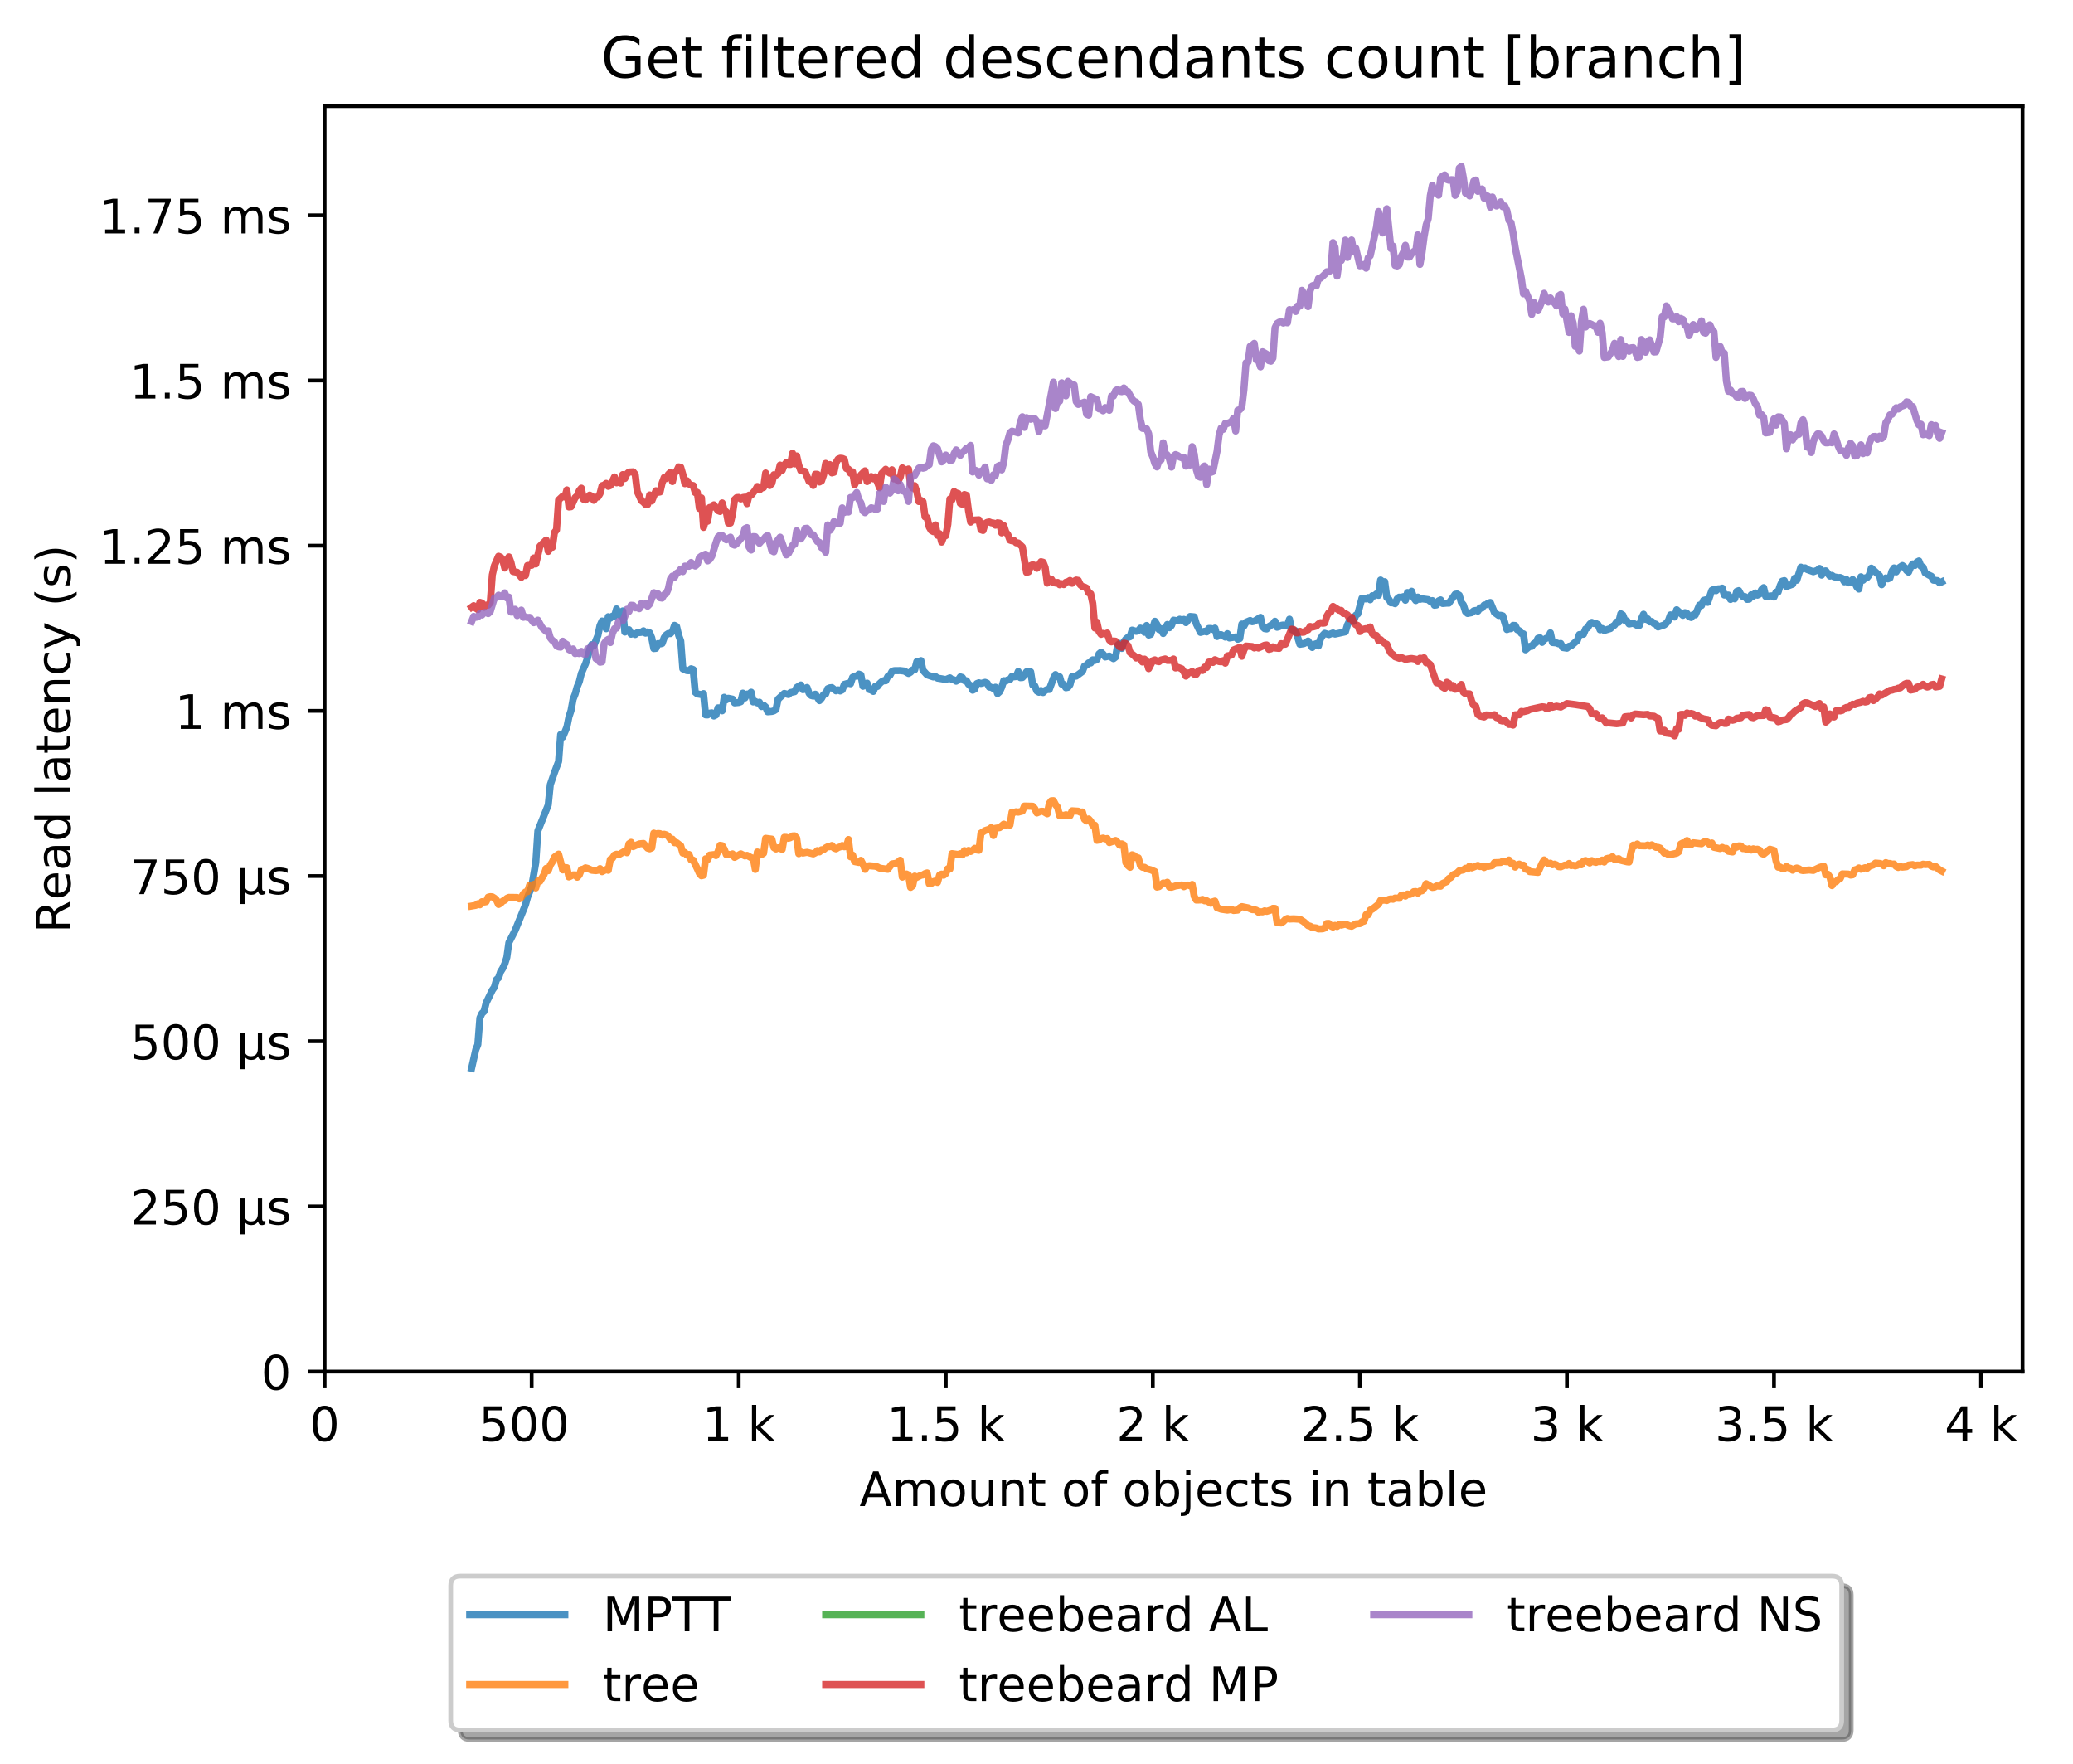 <?xml version="1.0" encoding="utf-8" standalone="no"?>
<!DOCTYPE svg PUBLIC "-//W3C//DTD SVG 1.1//EN"
  "http://www.w3.org/Graphics/SVG/1.1/DTD/svg11.dtd">
<!-- Created with matplotlib (http://matplotlib.org/) -->
<svg height="371pt" version="1.1" viewBox="0 0 436 371" width="436pt" xmlns="http://www.w3.org/2000/svg" xmlns:xlink="http://www.w3.org/1999/xlink">
 <defs>
  <style type="text/css">
*{stroke-linecap:butt;stroke-linejoin:round;}
  </style>
 </defs>
 <g id="figure_1">
  <g id="patch_1">
   <path d="M 0 371.002 
L 436.092 371.002 
L 436.092 0 
L 0 0 
z
" style="fill:#ffffff;"/>
  </g>
  <g id="axes_1">
   <g id="patch_2">
    <path d="M 68.272 288.43 
L 425.392 288.43 
L 425.392 22.318 
L 68.272 22.318 
z
" style="fill:#ffffff;"/>
   </g>
   <g id="matplotlib.axis_1">
    <g id="xtick_1">
     <g id="line2d_1">
      <defs>
       <path d="M 0 0 
L 0 3.5 
" id="maec892548b" style="stroke:#000000;stroke-width:0.8;"/>
      </defs>
      <g>
       <use style="stroke:#000000;stroke-width:0.8;" x="68.272" xlink:href="#maec892548b" y="288.43"/>
      </g>
     </g>
     <g id="text_1">
      <!-- 0 -->
      <defs>
       <path d="M 31.781 66.406 
Q 24.172 66.406 20.328 58.906 
Q 16.5 51.422 16.5 36.375 
Q 16.5 21.391 20.328 13.891 
Q 24.172 6.391 31.781 6.391 
Q 39.453 6.391 43.281 13.891 
Q 47.125 21.391 47.125 36.375 
Q 47.125 51.422 43.281 58.906 
Q 39.453 66.406 31.781 66.406 
z
M 31.781 74.219 
Q 44.047 74.219 50.516 64.516 
Q 56.984 54.828 56.984 36.375 
Q 56.984 17.969 50.516 8.266 
Q 44.047 -1.422 31.781 -1.422 
Q 19.531 -1.422 13.062 8.266 
Q 6.594 17.969 6.594 36.375 
Q 6.594 54.828 13.062 64.516 
Q 19.531 74.219 31.781 74.219 
z
" id="DejaVuSans-30"/>
      </defs>
      <g transform="translate(65.091 303.029)scale(0.1 -0.1)">
       <use xlink:href="#DejaVuSans-30"/>
      </g>
     </g>
    </g>
    <g id="xtick_2">
     <g id="line2d_2">
      <g>
       <use style="stroke:#000000;stroke-width:0.8;" x="111.82" xlink:href="#maec892548b" y="288.43"/>
      </g>
     </g>
     <g id="text_2">
      <!-- 500  -->
      <defs>
       <path d="M 10.797 72.906 
L 49.516 72.906 
L 49.516 64.594 
L 19.828 64.594 
L 19.828 46.734 
Q 21.969 47.469 24.109 47.828 
Q 26.266 48.188 28.422 48.188 
Q 40.625 48.188 47.75 41.5 
Q 54.891 34.812 54.891 23.391 
Q 54.891 11.625 47.562 5.094 
Q 40.234 -1.422 26.906 -1.422 
Q 22.312 -1.422 17.547 -0.641 
Q 12.797 0.141 7.719 1.703 
L 7.719 11.625 
Q 12.109 9.234 16.797 8.062 
Q 21.484 6.891 26.703 6.891 
Q 35.156 6.891 40.078 11.328 
Q 45.016 15.766 45.016 23.391 
Q 45.016 31 40.078 35.438 
Q 35.156 39.891 26.703 39.891 
Q 22.75 39.891 18.812 39.016 
Q 14.891 38.141 10.797 36.281 
z
" id="DejaVuSans-35"/>
       <path id="DejaVuSans-20"/>
      </defs>
      <g transform="translate(100.688 303.029)scale(0.1 -0.1)">
       <use xlink:href="#DejaVuSans-35"/>
       <use x="63.623" xlink:href="#DejaVuSans-30"/>
       <use x="127.246" xlink:href="#DejaVuSans-30"/>
       <use x="190.869" xlink:href="#DejaVuSans-20"/>
      </g>
     </g>
    </g>
    <g id="xtick_3">
     <g id="line2d_3">
      <g>
       <use style="stroke:#000000;stroke-width:0.8;" x="155.369" xlink:href="#maec892548b" y="288.43"/>
      </g>
     </g>
     <g id="text_3">
      <!-- 1 k -->
      <defs>
       <path d="M 12.406 8.297 
L 28.516 8.297 
L 28.516 63.922 
L 10.984 60.406 
L 10.984 69.391 
L 28.422 72.906 
L 38.281 72.906 
L 38.281 8.297 
L 54.391 8.297 
L 54.391 0 
L 12.406 0 
z
" id="DejaVuSans-31"/>
       <path d="M 9.078 75.984 
L 18.109 75.984 
L 18.109 31.109 
L 44.922 54.688 
L 56.391 54.688 
L 27.391 29.109 
L 57.625 0 
L 45.906 0 
L 18.109 26.703 
L 18.109 0 
L 9.078 0 
z
" id="DejaVuSans-6b"/>
      </defs>
      <g transform="translate(147.703 303.029)scale(0.1 -0.1)">
       <use xlink:href="#DejaVuSans-31"/>
       <use x="63.623" xlink:href="#DejaVuSans-20"/>
       <use x="95.41" xlink:href="#DejaVuSans-6b"/>
      </g>
     </g>
    </g>
    <g id="xtick_4">
     <g id="line2d_4">
      <g>
       <use style="stroke:#000000;stroke-width:0.8;" x="198.918" xlink:href="#maec892548b" y="288.43"/>
      </g>
     </g>
     <g id="text_4">
      <!-- 1.5 k -->
      <defs>
       <path d="M 10.688 12.406 
L 21 12.406 
L 21 0 
L 10.688 0 
z
" id="DejaVuSans-2e"/>
      </defs>
      <g transform="translate(186.482 303.029)scale(0.1 -0.1)">
       <use xlink:href="#DejaVuSans-31"/>
       <use x="63.623" xlink:href="#DejaVuSans-2e"/>
       <use x="95.41" xlink:href="#DejaVuSans-35"/>
       <use x="159.033" xlink:href="#DejaVuSans-20"/>
       <use x="190.82" xlink:href="#DejaVuSans-6b"/>
      </g>
     </g>
    </g>
    <g id="xtick_5">
     <g id="line2d_5">
      <g>
       <use style="stroke:#000000;stroke-width:0.8;" x="242.466" xlink:href="#maec892548b" y="288.43"/>
      </g>
     </g>
     <g id="text_5">
      <!-- 2 k -->
      <defs>
       <path d="M 19.188 8.297 
L 53.609 8.297 
L 53.609 0 
L 7.328 0 
L 7.328 8.297 
Q 12.938 14.109 22.625 23.891 
Q 32.328 33.688 34.812 36.531 
Q 39.547 41.844 41.422 45.531 
Q 43.312 49.219 43.312 52.781 
Q 43.312 58.594 39.234 62.25 
Q 35.156 65.922 28.609 65.922 
Q 23.969 65.922 18.812 64.312 
Q 13.672 62.703 7.812 59.422 
L 7.812 69.391 
Q 13.766 71.781 18.938 73 
Q 24.125 74.219 28.422 74.219 
Q 39.75 74.219 46.484 68.547 
Q 53.219 62.891 53.219 53.422 
Q 53.219 48.922 51.531 44.891 
Q 49.859 40.875 45.406 35.406 
Q 44.188 33.984 37.641 27.219 
Q 31.109 20.453 19.188 8.297 
z
" id="DejaVuSans-32"/>
      </defs>
      <g transform="translate(234.801 303.029)scale(0.1 -0.1)">
       <use xlink:href="#DejaVuSans-32"/>
       <use x="63.623" xlink:href="#DejaVuSans-20"/>
       <use x="95.41" xlink:href="#DejaVuSans-6b"/>
      </g>
     </g>
    </g>
    <g id="xtick_6">
     <g id="line2d_6">
      <g>
       <use style="stroke:#000000;stroke-width:0.8;" x="286.015" xlink:href="#maec892548b" y="288.43"/>
      </g>
     </g>
     <g id="text_6">
      <!-- 2.5 k -->
      <g transform="translate(273.579 303.029)scale(0.1 -0.1)">
       <use xlink:href="#DejaVuSans-32"/>
       <use x="63.623" xlink:href="#DejaVuSans-2e"/>
       <use x="95.41" xlink:href="#DejaVuSans-35"/>
       <use x="159.033" xlink:href="#DejaVuSans-20"/>
       <use x="190.82" xlink:href="#DejaVuSans-6b"/>
      </g>
     </g>
    </g>
    <g id="xtick_7">
     <g id="line2d_7">
      <g>
       <use style="stroke:#000000;stroke-width:0.8;" x="329.563" xlink:href="#maec892548b" y="288.43"/>
      </g>
     </g>
     <g id="text_7">
      <!-- 3 k -->
      <defs>
       <path d="M 40.578 39.312 
Q 47.656 37.797 51.625 33 
Q 55.609 28.219 55.609 21.188 
Q 55.609 10.406 48.188 4.484 
Q 40.766 -1.422 27.094 -1.422 
Q 22.516 -1.422 17.656 -0.516 
Q 12.797 0.391 7.625 2.203 
L 7.625 11.719 
Q 11.719 9.328 16.594 8.109 
Q 21.484 6.891 26.812 6.891 
Q 36.078 6.891 40.938 10.547 
Q 45.797 14.203 45.797 21.188 
Q 45.797 27.641 41.281 31.266 
Q 36.766 34.906 28.719 34.906 
L 20.219 34.906 
L 20.219 43.016 
L 29.109 43.016 
Q 36.375 43.016 40.234 45.922 
Q 44.094 48.828 44.094 54.297 
Q 44.094 59.906 40.109 62.906 
Q 36.141 65.922 28.719 65.922 
Q 24.656 65.922 20.016 65.031 
Q 15.375 64.156 9.812 62.312 
L 9.812 71.094 
Q 15.438 72.656 20.344 73.438 
Q 25.25 74.219 29.594 74.219 
Q 40.828 74.219 47.359 69.109 
Q 53.906 64.016 53.906 55.328 
Q 53.906 49.266 50.438 45.094 
Q 46.969 40.922 40.578 39.312 
z
" id="DejaVuSans-33"/>
      </defs>
      <g transform="translate(321.898 303.029)scale(0.1 -0.1)">
       <use xlink:href="#DejaVuSans-33"/>
       <use x="63.623" xlink:href="#DejaVuSans-20"/>
       <use x="95.41" xlink:href="#DejaVuSans-6b"/>
      </g>
     </g>
    </g>
    <g id="xtick_8">
     <g id="line2d_8">
      <g>
       <use style="stroke:#000000;stroke-width:0.8;" x="373.112" xlink:href="#maec892548b" y="288.43"/>
      </g>
     </g>
     <g id="text_8">
      <!-- 3.5 k -->
      <g transform="translate(360.676 303.029)scale(0.1 -0.1)">
       <use xlink:href="#DejaVuSans-33"/>
       <use x="63.623" xlink:href="#DejaVuSans-2e"/>
       <use x="95.41" xlink:href="#DejaVuSans-35"/>
       <use x="159.033" xlink:href="#DejaVuSans-20"/>
       <use x="190.82" xlink:href="#DejaVuSans-6b"/>
      </g>
     </g>
    </g>
    <g id="xtick_9">
     <g id="line2d_9">
      <g>
       <use style="stroke:#000000;stroke-width:0.8;" x="416.66" xlink:href="#maec892548b" y="288.43"/>
      </g>
     </g>
     <g id="text_9">
      <!-- 4 k -->
      <defs>
       <path d="M 37.797 64.312 
L 12.891 25.391 
L 37.797 25.391 
z
M 35.203 72.906 
L 47.609 72.906 
L 47.609 25.391 
L 58.016 25.391 
L 58.016 17.188 
L 47.609 17.188 
L 47.609 0 
L 37.797 0 
L 37.797 17.188 
L 4.891 17.188 
L 4.891 26.703 
z
" id="DejaVuSans-34"/>
      </defs>
      <g transform="translate(408.995 303.029)scale(0.1 -0.1)">
       <use xlink:href="#DejaVuSans-34"/>
       <use x="63.623" xlink:href="#DejaVuSans-20"/>
       <use x="95.41" xlink:href="#DejaVuSans-6b"/>
      </g>
     </g>
    </g>
    <g id="text_10">
     <!-- Amount of objects in table -->
     <defs>
      <path d="M 34.188 63.188 
L 20.797 26.906 
L 47.609 26.906 
z
M 28.609 72.906 
L 39.797 72.906 
L 67.578 0 
L 57.328 0 
L 50.688 18.703 
L 17.828 18.703 
L 11.188 0 
L 0.781 0 
z
" id="DejaVuSans-41"/>
      <path d="M 52 44.188 
Q 55.375 50.25 60.062 53.125 
Q 64.75 56 71.094 56 
Q 79.641 56 84.281 50.016 
Q 88.922 44.047 88.922 33.016 
L 88.922 0 
L 79.891 0 
L 79.891 32.719 
Q 79.891 40.578 77.094 44.375 
Q 74.312 48.188 68.609 48.188 
Q 61.625 48.188 57.562 43.547 
Q 53.516 38.922 53.516 30.906 
L 53.516 0 
L 44.484 0 
L 44.484 32.719 
Q 44.484 40.625 41.703 44.406 
Q 38.922 48.188 33.109 48.188 
Q 26.219 48.188 22.156 43.531 
Q 18.109 38.875 18.109 30.906 
L 18.109 0 
L 9.078 0 
L 9.078 54.688 
L 18.109 54.688 
L 18.109 46.188 
Q 21.188 51.219 25.484 53.609 
Q 29.781 56 35.688 56 
Q 41.656 56 45.828 52.969 
Q 50 49.953 52 44.188 
z
" id="DejaVuSans-6d"/>
      <path d="M 30.609 48.391 
Q 23.391 48.391 19.188 42.75 
Q 14.984 37.109 14.984 27.297 
Q 14.984 17.484 19.156 11.844 
Q 23.344 6.203 30.609 6.203 
Q 37.797 6.203 41.984 11.859 
Q 46.188 17.531 46.188 27.297 
Q 46.188 37.016 41.984 42.703 
Q 37.797 48.391 30.609 48.391 
z
M 30.609 56 
Q 42.328 56 49.016 48.375 
Q 55.719 40.766 55.719 27.297 
Q 55.719 13.875 49.016 6.219 
Q 42.328 -1.422 30.609 -1.422 
Q 18.844 -1.422 12.172 6.219 
Q 5.516 13.875 5.516 27.297 
Q 5.516 40.766 12.172 48.375 
Q 18.844 56 30.609 56 
z
" id="DejaVuSans-6f"/>
      <path d="M 8.5 21.578 
L 8.5 54.688 
L 17.484 54.688 
L 17.484 21.922 
Q 17.484 14.156 20.5 10.266 
Q 23.531 6.391 29.594 6.391 
Q 36.859 6.391 41.078 11.031 
Q 45.312 15.672 45.312 23.688 
L 45.312 54.688 
L 54.297 54.688 
L 54.297 0 
L 45.312 0 
L 45.312 8.406 
Q 42.047 3.422 37.719 1 
Q 33.406 -1.422 27.688 -1.422 
Q 18.266 -1.422 13.375 4.438 
Q 8.5 10.297 8.5 21.578 
z
M 31.109 56 
z
" id="DejaVuSans-75"/>
      <path d="M 54.891 33.016 
L 54.891 0 
L 45.906 0 
L 45.906 32.719 
Q 45.906 40.484 42.875 44.328 
Q 39.844 48.188 33.797 48.188 
Q 26.516 48.188 22.312 43.547 
Q 18.109 38.922 18.109 30.906 
L 18.109 0 
L 9.078 0 
L 9.078 54.688 
L 18.109 54.688 
L 18.109 46.188 
Q 21.344 51.125 25.703 53.562 
Q 30.078 56 35.797 56 
Q 45.219 56 50.047 50.172 
Q 54.891 44.344 54.891 33.016 
z
" id="DejaVuSans-6e"/>
      <path d="M 18.312 70.219 
L 18.312 54.688 
L 36.812 54.688 
L 36.812 47.703 
L 18.312 47.703 
L 18.312 18.016 
Q 18.312 11.328 20.141 9.422 
Q 21.969 7.516 27.594 7.516 
L 36.812 7.516 
L 36.812 0 
L 27.594 0 
Q 17.188 0 13.234 3.875 
Q 9.281 7.766 9.281 18.016 
L 9.281 47.703 
L 2.688 47.703 
L 2.688 54.688 
L 9.281 54.688 
L 9.281 70.219 
z
" id="DejaVuSans-74"/>
      <path d="M 37.109 75.984 
L 37.109 68.5 
L 28.516 68.5 
Q 23.688 68.5 21.797 66.547 
Q 19.922 64.594 19.922 59.516 
L 19.922 54.688 
L 34.719 54.688 
L 34.719 47.703 
L 19.922 47.703 
L 19.922 0 
L 10.891 0 
L 10.891 47.703 
L 2.297 47.703 
L 2.297 54.688 
L 10.891 54.688 
L 10.891 58.5 
Q 10.891 67.625 15.141 71.797 
Q 19.391 75.984 28.609 75.984 
z
" id="DejaVuSans-66"/>
      <path d="M 48.688 27.297 
Q 48.688 37.203 44.609 42.844 
Q 40.531 48.484 33.406 48.484 
Q 26.266 48.484 22.188 42.844 
Q 18.109 37.203 18.109 27.297 
Q 18.109 17.391 22.188 11.75 
Q 26.266 6.109 33.406 6.109 
Q 40.531 6.109 44.609 11.75 
Q 48.688 17.391 48.688 27.297 
z
M 18.109 46.391 
Q 20.953 51.266 25.266 53.625 
Q 29.594 56 35.594 56 
Q 45.562 56 51.781 48.094 
Q 58.016 40.188 58.016 27.297 
Q 58.016 14.406 51.781 6.484 
Q 45.562 -1.422 35.594 -1.422 
Q 29.594 -1.422 25.266 0.953 
Q 20.953 3.328 18.109 8.203 
L 18.109 0 
L 9.078 0 
L 9.078 75.984 
L 18.109 75.984 
z
" id="DejaVuSans-62"/>
      <path d="M 9.422 54.688 
L 18.406 54.688 
L 18.406 -0.984 
Q 18.406 -11.422 14.422 -16.109 
Q 10.453 -20.797 1.609 -20.797 
L -1.812 -20.797 
L -1.812 -13.188 
L 0.594 -13.188 
Q 5.719 -13.188 7.562 -10.812 
Q 9.422 -8.453 9.422 -0.984 
z
M 9.422 75.984 
L 18.406 75.984 
L 18.406 64.594 
L 9.422 64.594 
z
" id="DejaVuSans-6a"/>
      <path d="M 56.203 29.594 
L 56.203 25.203 
L 14.891 25.203 
Q 15.484 15.922 20.484 11.062 
Q 25.484 6.203 34.422 6.203 
Q 39.594 6.203 44.453 7.469 
Q 49.312 8.734 54.109 11.281 
L 54.109 2.781 
Q 49.266 0.734 44.188 -0.344 
Q 39.109 -1.422 33.891 -1.422 
Q 20.797 -1.422 13.156 6.188 
Q 5.516 13.812 5.516 26.812 
Q 5.516 40.234 12.766 48.109 
Q 20.016 56 32.328 56 
Q 43.359 56 49.781 48.891 
Q 56.203 41.797 56.203 29.594 
z
M 47.219 32.234 
Q 47.125 39.594 43.094 43.984 
Q 39.062 48.391 32.422 48.391 
Q 24.906 48.391 20.391 44.141 
Q 15.875 39.891 15.188 32.172 
z
" id="DejaVuSans-65"/>
      <path d="M 48.781 52.594 
L 48.781 44.188 
Q 44.969 46.297 41.141 47.344 
Q 37.312 48.391 33.406 48.391 
Q 24.656 48.391 19.812 42.844 
Q 14.984 37.312 14.984 27.297 
Q 14.984 17.281 19.812 11.734 
Q 24.656 6.203 33.406 6.203 
Q 37.312 6.203 41.141 7.25 
Q 44.969 8.297 48.781 10.406 
L 48.781 2.094 
Q 45.016 0.344 40.984 -0.531 
Q 36.969 -1.422 32.422 -1.422 
Q 20.062 -1.422 12.781 6.344 
Q 5.516 14.109 5.516 27.297 
Q 5.516 40.672 12.859 48.328 
Q 20.219 56 33.016 56 
Q 37.156 56 41.109 55.141 
Q 45.062 54.297 48.781 52.594 
z
" id="DejaVuSans-63"/>
      <path d="M 44.281 53.078 
L 44.281 44.578 
Q 40.484 46.531 36.375 47.5 
Q 32.281 48.484 27.875 48.484 
Q 21.188 48.484 17.844 46.438 
Q 14.5 44.391 14.5 40.281 
Q 14.5 37.156 16.891 35.375 
Q 19.281 33.594 26.516 31.984 
L 29.594 31.297 
Q 39.156 29.25 43.188 25.516 
Q 47.219 21.781 47.219 15.094 
Q 47.219 7.469 41.188 3.016 
Q 35.156 -1.422 24.609 -1.422 
Q 20.219 -1.422 15.453 -0.562 
Q 10.688 0.297 5.422 2 
L 5.422 11.281 
Q 10.406 8.688 15.234 7.391 
Q 20.062 6.109 24.812 6.109 
Q 31.156 6.109 34.562 8.281 
Q 37.984 10.453 37.984 14.406 
Q 37.984 18.062 35.516 20.016 
Q 33.062 21.969 24.703 23.781 
L 21.578 24.516 
Q 13.234 26.266 9.516 29.906 
Q 5.812 33.547 5.812 39.891 
Q 5.812 47.609 11.281 51.797 
Q 16.75 56 26.812 56 
Q 31.781 56 36.172 55.266 
Q 40.578 54.547 44.281 53.078 
z
" id="DejaVuSans-73"/>
      <path d="M 9.422 54.688 
L 18.406 54.688 
L 18.406 0 
L 9.422 0 
z
M 9.422 75.984 
L 18.406 75.984 
L 18.406 64.594 
L 9.422 64.594 
z
" id="DejaVuSans-69"/>
      <path d="M 34.281 27.484 
Q 23.391 27.484 19.188 25 
Q 14.984 22.516 14.984 16.5 
Q 14.984 11.719 18.141 8.906 
Q 21.297 6.109 26.703 6.109 
Q 34.188 6.109 38.703 11.406 
Q 43.219 16.703 43.219 25.484 
L 43.219 27.484 
z
M 52.203 31.203 
L 52.203 0 
L 43.219 0 
L 43.219 8.297 
Q 40.141 3.328 35.547 0.953 
Q 30.953 -1.422 24.312 -1.422 
Q 15.922 -1.422 10.953 3.297 
Q 6 8.016 6 15.922 
Q 6 25.141 12.172 29.828 
Q 18.359 34.516 30.609 34.516 
L 43.219 34.516 
L 43.219 35.406 
Q 43.219 41.609 39.141 45 
Q 35.062 48.391 27.688 48.391 
Q 23 48.391 18.547 47.266 
Q 14.109 46.141 10.016 43.891 
L 10.016 52.203 
Q 14.938 54.109 19.578 55.047 
Q 24.219 56 28.609 56 
Q 40.484 56 46.344 49.844 
Q 52.203 43.703 52.203 31.203 
z
" id="DejaVuSans-61"/>
      <path d="M 9.422 75.984 
L 18.406 75.984 
L 18.406 0 
L 9.422 0 
z
" id="DejaVuSans-6c"/>
     </defs>
     <g transform="translate(180.773 316.707)scale(0.1 -0.1)">
      <use xlink:href="#DejaVuSans-41"/>
      <use x="68.408" xlink:href="#DejaVuSans-6d"/>
      <use x="165.82" xlink:href="#DejaVuSans-6f"/>
      <use x="227.002" xlink:href="#DejaVuSans-75"/>
      <use x="290.381" xlink:href="#DejaVuSans-6e"/>
      <use x="353.76" xlink:href="#DejaVuSans-74"/>
      <use x="392.969" xlink:href="#DejaVuSans-20"/>
      <use x="424.756" xlink:href="#DejaVuSans-6f"/>
      <use x="485.938" xlink:href="#DejaVuSans-66"/>
      <use x="521.143" xlink:href="#DejaVuSans-20"/>
      <use x="552.93" xlink:href="#DejaVuSans-6f"/>
      <use x="614.111" xlink:href="#DejaVuSans-62"/>
      <use x="677.588" xlink:href="#DejaVuSans-6a"/>
      <use x="705.371" xlink:href="#DejaVuSans-65"/>
      <use x="766.895" xlink:href="#DejaVuSans-63"/>
      <use x="821.875" xlink:href="#DejaVuSans-74"/>
      <use x="861.084" xlink:href="#DejaVuSans-73"/>
      <use x="913.184" xlink:href="#DejaVuSans-20"/>
      <use x="944.971" xlink:href="#DejaVuSans-69"/>
      <use x="972.754" xlink:href="#DejaVuSans-6e"/>
      <use x="1036.133" xlink:href="#DejaVuSans-20"/>
      <use x="1067.92" xlink:href="#DejaVuSans-74"/>
      <use x="1107.129" xlink:href="#DejaVuSans-61"/>
      <use x="1168.408" xlink:href="#DejaVuSans-62"/>
      <use x="1231.885" xlink:href="#DejaVuSans-6c"/>
      <use x="1259.668" xlink:href="#DejaVuSans-65"/>
     </g>
    </g>
   </g>
   <g id="matplotlib.axis_2">
    <g id="ytick_1">
     <g id="line2d_10">
      <defs>
       <path d="M 0 0 
L -3.5 0 
" id="m3b80c0a5c3" style="stroke:#000000;stroke-width:0.8;"/>
      </defs>
      <g>
       <use style="stroke:#000000;stroke-width:0.8;" x="68.272" xlink:href="#m3b80c0a5c3" y="288.43"/>
      </g>
     </g>
     <g id="text_11">
      <!-- 0 -->
      <g transform="translate(54.909 292.229)scale(0.1 -0.1)">
       <use xlink:href="#DejaVuSans-30"/>
      </g>
     </g>
    </g>
    <g id="ytick_2">
     <g id="line2d_11">
      <g>
       <use style="stroke:#000000;stroke-width:0.8;" x="68.272" xlink:href="#m3b80c0a5c3" y="253.695"/>
      </g>
     </g>
     <g id="text_12">
      <!-- 250 µs -->
      <defs>
       <path d="M 8.5 -20.797 
L 8.5 54.688 
L 17.484 54.688 
L 17.484 20.703 
Q 17.484 13.625 20.844 10 
Q 24.219 6.391 30.812 6.391 
Q 38.031 6.391 41.672 10.484 
Q 45.312 14.594 45.312 22.797 
L 45.312 54.688 
L 54.297 54.688 
L 54.297 12.594 
Q 54.297 9.672 55.141 8.281 
Q 56 6.891 57.812 6.891 
Q 58.25 6.891 59.031 7.156 
Q 59.812 7.422 61.188 8.016 
L 61.188 0.781 
Q 59.188 -0.344 57.391 -0.875 
Q 55.609 -1.422 53.906 -1.422 
Q 50.531 -1.422 48.531 0.484 
Q 46.531 2.391 45.797 6.297 
Q 43.359 2.438 39.812 0.5 
Q 36.281 -1.422 31.5 -1.422 
Q 26.516 -1.422 23.016 0.484 
Q 19.531 2.391 17.484 6.203 
L 17.484 -20.797 
z
" id="DejaVuSans-b5"/>
      </defs>
      <g transform="translate(27.434 257.494)scale(0.1 -0.1)">
       <use xlink:href="#DejaVuSans-32"/>
       <use x="63.623" xlink:href="#DejaVuSans-35"/>
       <use x="127.246" xlink:href="#DejaVuSans-30"/>
       <use x="190.869" xlink:href="#DejaVuSans-20"/>
       <use x="222.656" xlink:href="#DejaVuSans-b5"/>
       <use x="286.279" xlink:href="#DejaVuSans-73"/>
      </g>
     </g>
    </g>
    <g id="ytick_3">
     <g id="line2d_12">
      <g>
       <use style="stroke:#000000;stroke-width:0.8;" x="68.272" xlink:href="#m3b80c0a5c3" y="218.96"/>
      </g>
     </g>
     <g id="text_13">
      <!-- 500 µs -->
      <g transform="translate(27.434 222.759)scale(0.1 -0.1)">
       <use xlink:href="#DejaVuSans-35"/>
       <use x="63.623" xlink:href="#DejaVuSans-30"/>
       <use x="127.246" xlink:href="#DejaVuSans-30"/>
       <use x="190.869" xlink:href="#DejaVuSans-20"/>
       <use x="222.656" xlink:href="#DejaVuSans-b5"/>
       <use x="286.279" xlink:href="#DejaVuSans-73"/>
      </g>
     </g>
    </g>
    <g id="ytick_4">
     <g id="line2d_13">
      <g>
       <use style="stroke:#000000;stroke-width:0.8;" x="68.272" xlink:href="#m3b80c0a5c3" y="184.224"/>
      </g>
     </g>
     <g id="text_14">
      <!-- 750 µs -->
      <defs>
       <path d="M 8.203 72.906 
L 55.078 72.906 
L 55.078 68.703 
L 28.609 0 
L 18.312 0 
L 43.219 64.594 
L 8.203 64.594 
z
" id="DejaVuSans-37"/>
      </defs>
      <g transform="translate(27.434 188.024)scale(0.1 -0.1)">
       <use xlink:href="#DejaVuSans-37"/>
       <use x="63.623" xlink:href="#DejaVuSans-35"/>
       <use x="127.246" xlink:href="#DejaVuSans-30"/>
       <use x="190.869" xlink:href="#DejaVuSans-20"/>
       <use x="222.656" xlink:href="#DejaVuSans-b5"/>
       <use x="286.279" xlink:href="#DejaVuSans-73"/>
      </g>
     </g>
    </g>
    <g id="ytick_5">
     <g id="line2d_14">
      <g>
       <use style="stroke:#000000;stroke-width:0.8;" x="68.272" xlink:href="#m3b80c0a5c3" y="149.489"/>
      </g>
     </g>
     <g id="text_15">
      <!-- 1 ms -->
      <g transform="translate(36.781 153.288)scale(0.1 -0.1)">
       <use xlink:href="#DejaVuSans-31"/>
       <use x="63.623" xlink:href="#DejaVuSans-20"/>
       <use x="95.41" xlink:href="#DejaVuSans-6d"/>
       <use x="192.822" xlink:href="#DejaVuSans-73"/>
      </g>
     </g>
    </g>
    <g id="ytick_6">
     <g id="line2d_15">
      <g>
       <use style="stroke:#000000;stroke-width:0.8;" x="68.272" xlink:href="#m3b80c0a5c3" y="114.754"/>
      </g>
     </g>
     <g id="text_16">
      <!-- 1.25 ms -->
      <g transform="translate(20.878 118.553)scale(0.1 -0.1)">
       <use xlink:href="#DejaVuSans-31"/>
       <use x="63.623" xlink:href="#DejaVuSans-2e"/>
       <use x="95.41" xlink:href="#DejaVuSans-32"/>
       <use x="159.033" xlink:href="#DejaVuSans-35"/>
       <use x="222.656" xlink:href="#DejaVuSans-20"/>
       <use x="254.443" xlink:href="#DejaVuSans-6d"/>
       <use x="351.855" xlink:href="#DejaVuSans-73"/>
      </g>
     </g>
    </g>
    <g id="ytick_7">
     <g id="line2d_16">
      <g>
       <use style="stroke:#000000;stroke-width:0.8;" x="68.272" xlink:href="#m3b80c0a5c3" y="80.019"/>
      </g>
     </g>
     <g id="text_17">
      <!-- 1.5 ms -->
      <g transform="translate(27.241 83.818)scale(0.1 -0.1)">
       <use xlink:href="#DejaVuSans-31"/>
       <use x="63.623" xlink:href="#DejaVuSans-2e"/>
       <use x="95.41" xlink:href="#DejaVuSans-35"/>
       <use x="159.033" xlink:href="#DejaVuSans-20"/>
       <use x="190.82" xlink:href="#DejaVuSans-6d"/>
       <use x="288.232" xlink:href="#DejaVuSans-73"/>
      </g>
     </g>
    </g>
    <g id="ytick_8">
     <g id="line2d_17">
      <g>
       <use style="stroke:#000000;stroke-width:0.8;" x="68.272" xlink:href="#m3b80c0a5c3" y="45.283"/>
      </g>
     </g>
     <g id="text_18">
      <!-- 1.75 ms -->
      <g transform="translate(20.878 49.082)scale(0.1 -0.1)">
       <use xlink:href="#DejaVuSans-31"/>
       <use x="63.623" xlink:href="#DejaVuSans-2e"/>
       <use x="95.41" xlink:href="#DejaVuSans-37"/>
       <use x="159.033" xlink:href="#DejaVuSans-35"/>
       <use x="222.656" xlink:href="#DejaVuSans-20"/>
       <use x="254.443" xlink:href="#DejaVuSans-6d"/>
       <use x="351.855" xlink:href="#DejaVuSans-73"/>
      </g>
     </g>
    </g>
    <g id="text_19">
     <!-- Read latency (s) -->
     <defs>
      <path d="M 44.391 34.188 
Q 47.562 33.109 50.562 29.594 
Q 53.562 26.078 56.594 19.922 
L 66.609 0 
L 56 0 
L 46.688 18.703 
Q 43.062 26.031 39.672 28.422 
Q 36.281 30.812 30.422 30.812 
L 19.672 30.812 
L 19.672 0 
L 9.812 0 
L 9.812 72.906 
L 32.078 72.906 
Q 44.578 72.906 50.734 67.672 
Q 56.891 62.453 56.891 51.906 
Q 56.891 45.016 53.688 40.469 
Q 50.484 35.938 44.391 34.188 
z
M 19.672 64.797 
L 19.672 38.922 
L 32.078 38.922 
Q 39.203 38.922 42.844 42.219 
Q 46.484 45.516 46.484 51.906 
Q 46.484 58.297 42.844 61.547 
Q 39.203 64.797 32.078 64.797 
z
" id="DejaVuSans-52"/>
      <path d="M 45.406 46.391 
L 45.406 75.984 
L 54.391 75.984 
L 54.391 0 
L 45.406 0 
L 45.406 8.203 
Q 42.578 3.328 38.25 0.953 
Q 33.938 -1.422 27.875 -1.422 
Q 17.969 -1.422 11.734 6.484 
Q 5.516 14.406 5.516 27.297 
Q 5.516 40.188 11.734 48.094 
Q 17.969 56 27.875 56 
Q 33.938 56 38.25 53.625 
Q 42.578 51.266 45.406 46.391 
z
M 14.797 27.297 
Q 14.797 17.391 18.875 11.75 
Q 22.953 6.109 30.078 6.109 
Q 37.203 6.109 41.297 11.75 
Q 45.406 17.391 45.406 27.297 
Q 45.406 37.203 41.297 42.844 
Q 37.203 48.484 30.078 48.484 
Q 22.953 48.484 18.875 42.844 
Q 14.797 37.203 14.797 27.297 
z
" id="DejaVuSans-64"/>
      <path d="M 32.172 -5.078 
Q 28.375 -14.844 24.75 -17.812 
Q 21.141 -20.797 15.094 -20.797 
L 7.906 -20.797 
L 7.906 -13.281 
L 13.188 -13.281 
Q 16.891 -13.281 18.938 -11.516 
Q 21 -9.766 23.484 -3.219 
L 25.094 0.875 
L 2.984 54.688 
L 12.5 54.688 
L 29.594 11.922 
L 46.688 54.688 
L 56.203 54.688 
z
" id="DejaVuSans-79"/>
      <path d="M 31 75.875 
Q 24.469 64.656 21.281 53.656 
Q 18.109 42.672 18.109 31.391 
Q 18.109 20.125 21.312 9.062 
Q 24.516 -2 31 -13.188 
L 23.188 -13.188 
Q 15.875 -1.703 12.234 9.375 
Q 8.594 20.453 8.594 31.391 
Q 8.594 42.281 12.203 53.312 
Q 15.828 64.359 23.188 75.875 
z
" id="DejaVuSans-28"/>
      <path d="M 8.016 75.875 
L 15.828 75.875 
Q 23.141 64.359 26.781 53.312 
Q 30.422 42.281 30.422 31.391 
Q 30.422 20.453 26.781 9.375 
Q 23.141 -1.703 15.828 -13.188 
L 8.016 -13.188 
Q 14.5 -2 17.703 9.062 
Q 20.906 20.125 20.906 31.391 
Q 20.906 42.672 17.703 53.656 
Q 14.5 64.656 8.016 75.875 
z
" id="DejaVuSans-29"/>
     </defs>
     <g transform="translate(14.798 196.212)rotate(-90)scale(0.1 -0.1)">
      <use xlink:href="#DejaVuSans-52"/>
      <use x="69.42" xlink:href="#DejaVuSans-65"/>
      <use x="130.943" xlink:href="#DejaVuSans-61"/>
      <use x="192.223" xlink:href="#DejaVuSans-64"/>
      <use x="255.699" xlink:href="#DejaVuSans-20"/>
      <use x="287.486" xlink:href="#DejaVuSans-6c"/>
      <use x="315.27" xlink:href="#DejaVuSans-61"/>
      <use x="376.549" xlink:href="#DejaVuSans-74"/>
      <use x="415.758" xlink:href="#DejaVuSans-65"/>
      <use x="477.281" xlink:href="#DejaVuSans-6e"/>
      <use x="540.66" xlink:href="#DejaVuSans-63"/>
      <use x="595.641" xlink:href="#DejaVuSans-79"/>
      <use x="654.82" xlink:href="#DejaVuSans-20"/>
      <use x="686.607" xlink:href="#DejaVuSans-28"/>
      <use x="725.621" xlink:href="#DejaVuSans-73"/>
      <use x="777.721" xlink:href="#DejaVuSans-29"/>
     </g>
    </g>
   </g>
   <g id="line2d_18">
    <path clip-path="url(#p176259fd3a)" d="M 99.191 224.636 
L 100.062 220.758 
L 100.498 219.671 
L 100.933 214.054 
L 101.369 213.096 
L 101.804 212.698 
L 102.24 210.91 
L 103.546 208.205 
L 103.982 207.592 
L 104.417 206.01 
L 104.853 205.629 
L 105.288 204.334 
L 105.724 203.644 
L 106.159 202.69 
L 106.595 201.327 
L 107.03 198.216 
L 108.337 195.668 
L 110.514 190.278 
L 110.949 188.683 
L 111.82 186.451 
L 112.691 181.362 
L 113.127 174.723 
L 115.304 169.281 
L 115.74 165.007 
L 116.611 162.47 
L 117.482 160.145 
L 117.917 154.461 
L 118.353 155.008 
L 119.224 152.918 
L 119.659 150.757 
L 120.095 149.436 
L 120.53 147.057 
L 120.966 145.951 
L 121.401 144.408 
L 121.837 143.359 
L 122.272 141.609 
L 123.143 139.6 
L 123.579 138.342 
L 124.014 136.558 
L 124.45 135.566 
L 124.885 135.812 
L 125.756 133.614 
L 126.191 131.547 
L 126.627 130.59 
L 127.062 131.113 
L 127.498 132.219 
L 127.933 129.685 
L 128.369 129.994 
L 128.804 129.568 
L 129.24 129.56 
L 129.675 128.049 
L 130.111 129.154 
L 130.546 129.503 
L 130.982 128.467 
L 131.417 132.916 
L 132.288 132.428 
L 132.724 133.363 
L 133.159 133.244 
L 133.595 133.433 
L 134.03 133.063 
L 134.901 132.974 
L 135.337 132.654 
L 135.772 133.145 
L 136.208 132.896 
L 136.643 133.08 
L 137.079 134.159 
L 137.514 136.386 
L 137.95 136.345 
L 138.385 135.339 
L 138.821 135.41 
L 139.256 135.307 
L 139.692 134.087 
L 140.127 133.504 
L 140.562 133.214 
L 140.998 133.24 
L 141.433 132.77 
L 141.869 131.505 
L 142.304 131.755 
L 142.74 133.619 
L 143.175 134.808 
L 143.611 140.645 
L 144.482 141.026 
L 144.917 141.034 
L 145.353 140.638 
L 145.788 140.797 
L 146.224 145.567 
L 146.659 145.925 
L 147.53 146.069 
L 147.966 145.856 
L 148.401 150.324 
L 148.837 150.343 
L 149.272 149.975 
L 149.708 149.908 
L 150.143 150.57 
L 150.579 150.354 
L 151.014 148.856 
L 151.45 148.87 
L 151.885 149.478 
L 152.321 146.636 
L 152.756 147.168 
L 153.192 146.842 
L 154.063 147.022 
L 154.498 147.806 
L 155.369 147.727 
L 155.804 147.568 
L 156.24 145.759 
L 156.675 146.779 
L 157.111 145.956 
L 157.546 145.947 
L 157.982 145.562 
L 158.417 147.611 
L 158.853 147.506 
L 159.288 147.815 
L 159.724 147.675 
L 160.159 148.587 
L 160.595 148.293 
L 161.03 148.672 
L 161.466 149.685 
L 162.337 149.61 
L 162.772 149.486 
L 163.208 149.208 
L 163.643 147.036 
L 164.95 145.822 
L 165.821 146.055 
L 166.256 145.635 
L 167.127 145.462 
L 167.563 144.576 
L 168.434 144.044 
L 168.869 145.03 
L 169.305 144.951 
L 169.74 144.573 
L 170.176 145.811 
L 170.611 146.259 
L 171.046 146.378 
L 171.482 145.982 
L 172.353 147.338 
L 172.788 146.849 
L 173.224 146.06 
L 173.659 145.951 
L 174.095 144.826 
L 174.53 144.64 
L 174.966 144.597 
L 175.837 145.278 
L 176.272 145.074 
L 176.708 145.303 
L 177.143 145.082 
L 177.579 143.913 
L 178.45 143.661 
L 178.885 143.779 
L 179.321 142.435 
L 179.756 142.171 
L 180.192 142.199 
L 180.627 141.762 
L 181.063 141.926 
L 181.498 144.318 
L 182.369 143.656 
L 182.805 144.99 
L 183.24 145.12 
L 183.676 145.397 
L 184.111 144.305 
L 184.547 144.358 
L 184.982 143.774 
L 185.418 143.376 
L 185.853 143.151 
L 186.288 143.155 
L 186.724 142.251 
L 187.159 142.039 
L 187.595 141.224 
L 188.03 141.033 
L 189.337 141.016 
L 190.208 141.116 
L 191.079 141.619 
L 191.514 141.356 
L 191.95 140.878 
L 192.385 140.835 
L 192.821 139.147 
L 193.256 139.454 
L 193.692 138.92 
L 194.127 140.978 
L 194.998 141.922 
L 196.305 142.356 
L 196.74 142.264 
L 197.176 142.605 
L 198.047 142.741 
L 198.918 142.905 
L 199.789 142.544 
L 200.224 142.897 
L 200.66 142.962 
L 201.095 143.246 
L 201.53 142.979 
L 201.966 142.339 
L 202.401 142.47 
L 202.837 143.13 
L 203.272 143.153 
L 203.708 143.897 
L 204.143 144.153 
L 204.579 145.144 
L 205.014 144.915 
L 205.45 143.748 
L 205.885 143.581 
L 206.321 143.725 
L 207.192 143.49 
L 207.627 143.667 
L 208.063 144.493 
L 208.498 144.54 
L 208.934 144.793 
L 209.369 144.516 
L 209.805 145.856 
L 210.24 145.468 
L 210.676 144.518 
L 211.111 143.134 
L 211.547 143.218 
L 211.982 142.958 
L 212.418 142.905 
L 212.853 142.221 
L 213.289 142.327 
L 213.724 142.271 
L 214.16 141.202 
L 214.595 142.504 
L 215.031 142.475 
L 215.466 142.007 
L 215.902 141.274 
L 216.772 141.285 
L 217.208 144.063 
L 217.643 144.23 
L 218.079 145.324 
L 218.514 145.578 
L 218.95 145.215 
L 219.385 145.637 
L 219.821 145.197 
L 220.256 144.991 
L 220.692 144.989 
L 221.563 142.628 
L 221.998 141.854 
L 222.434 142.3 
L 222.869 142.319 
L 223.305 143.871 
L 223.74 143.922 
L 224.176 144.626 
L 224.611 144.543 
L 225.047 143.987 
L 225.482 142.3 
L 226.353 142.179 
L 227.66 141.211 
L 228.095 140.047 
L 228.531 139.887 
L 228.966 139.393 
L 229.402 139.42 
L 229.837 138.757 
L 230.273 138.883 
L 230.708 138.677 
L 231.144 137.508 
L 231.579 137.151 
L 232.014 137.552 
L 232.45 138.152 
L 233.321 137.964 
L 234.192 138.514 
L 234.627 138.18 
L 235.063 135.684 
L 235.498 135.315 
L 235.934 136.36 
L 236.369 134.979 
L 236.805 134.383 
L 237.24 134.029 
L 237.676 133.901 
L 238.111 132.505 
L 238.982 132.766 
L 239.418 132.609 
L 239.853 132.095 
L 240.289 132.231 
L 240.724 132.964 
L 241.16 131.532 
L 241.595 133.551 
L 242.031 133.406 
L 242.902 130.646 
L 243.337 131.326 
L 243.773 132.406 
L 244.208 132.209 
L 244.644 133.223 
L 245.515 131.316 
L 245.95 132.003 
L 246.386 131.541 
L 246.821 130.419 
L 247.692 130.541 
L 248.127 130.215 
L 248.563 130.454 
L 248.998 130.249 
L 249.434 130.93 
L 249.869 130.402 
L 250.305 129.64 
L 251.176 129.718 
L 251.611 131.197 
L 252.482 132.99 
L 253.353 132.754 
L 253.789 132.886 
L 254.224 132.171 
L 254.66 132.16 
L 255.095 132.365 
L 255.531 132.09 
L 255.966 133.859 
L 256.402 133.478 
L 256.837 133.466 
L 257.708 133.975 
L 258.144 133.258 
L 258.579 134.159 
L 259.886 133.949 
L 260.321 134.43 
L 260.757 134.274 
L 261.192 131.23 
L 261.627 131.652 
L 262.063 130.85 
L 262.934 130.48 
L 263.369 130.74 
L 263.805 130.646 
L 265.111 129.825 
L 265.547 131.793 
L 265.982 132.2 
L 266.418 132.263 
L 266.853 131.76 
L 267.724 131.233 
L 268.16 130.646 
L 268.595 131.902 
L 269.031 131.784 
L 269.466 131.505 
L 269.902 131.435 
L 270.337 131.579 
L 270.773 131.44 
L 271.208 130.206 
L 271.644 132.391 
L 272.079 132.587 
L 272.515 132.657 
L 273.386 135.483 
L 274.257 135.35 
L 275.128 134.802 
L 275.999 136.156 
L 276.434 135.498 
L 276.869 135.348 
L 277.305 135.835 
L 277.74 134.314 
L 278.176 133.638 
L 278.611 133.178 
L 279.482 133.461 
L 280.353 133.112 
L 280.789 133.345 
L 282.966 132.866 
L 283.402 131.411 
L 283.837 130.551 
L 284.273 130.161 
L 284.708 130.65 
L 285.144 129.386 
L 285.579 129.102 
L 286.45 125.796 
L 286.886 125.93 
L 287.321 125.945 
L 287.757 125.657 
L 288.192 126.128 
L 288.628 125.278 
L 289.063 125.306 
L 289.499 124.891 
L 289.934 125.199 
L 290.37 121.973 
L 290.805 122.342 
L 291.241 122.323 
L 291.676 125.642 
L 292.111 126.006 
L 292.547 126.767 
L 292.982 126.753 
L 293.418 126.944 
L 293.853 125.919 
L 294.289 125.576 
L 294.724 125.644 
L 295.16 125.468 
L 295.595 126.228 
L 296.031 124.602 
L 296.466 124.77 
L 296.902 124.331 
L 297.337 125.707 
L 297.773 126.301 
L 298.208 125.569 
L 298.644 126.037 
L 299.079 125.926 
L 300.386 126.099 
L 300.821 126.465 
L 301.257 126.301 
L 301.692 127.274 
L 302.128 127.221 
L 302.563 126.355 
L 302.999 126.154 
L 303.434 126.907 
L 304.305 126.828 
L 304.741 126.836 
L 306.047 124.974 
L 306.483 124.908 
L 306.918 125.171 
L 307.353 126.695 
L 307.789 127.207 
L 308.224 128.608 
L 308.66 129.004 
L 309.531 128.832 
L 309.966 128.456 
L 310.402 128.365 
L 310.837 128.51 
L 311.273 127.834 
L 311.708 127.854 
L 312.144 127.254 
L 312.579 127.162 
L 313.015 126.828 
L 313.45 126.7 
L 314.321 128.803 
L 315.192 129.428 
L 315.628 129.381 
L 316.063 129.5 
L 316.934 132.393 
L 317.37 132.231 
L 317.805 132.2 
L 318.241 131.509 
L 318.676 131.539 
L 319.112 132.429 
L 319.547 132.632 
L 319.983 133.218 
L 320.418 133.295 
L 320.854 136.646 
L 321.725 135.923 
L 322.16 135.918 
L 322.595 135.334 
L 323.031 135.166 
L 323.466 134.232 
L 323.902 134.118 
L 324.337 135.084 
L 324.773 134.515 
L 325.208 134.213 
L 325.644 134.095 
L 326.079 133.081 
L 326.515 135.115 
L 327.386 135.195 
L 327.821 135.388 
L 328.257 135.316 
L 328.692 136.172 
L 329.563 136.309 
L 329.999 135.91 
L 330.434 135.8 
L 331.741 134.684 
L 332.176 133.446 
L 333.047 133.374 
L 333.483 132.27 
L 333.918 132.019 
L 334.354 131.263 
L 334.789 130.886 
L 335.225 131.125 
L 335.66 131.123 
L 336.096 131.343 
L 336.531 132.445 
L 336.967 132.169 
L 337.402 132.583 
L 338.708 132.178 
L 339.144 131.74 
L 339.579 131.462 
L 340.015 130.803 
L 340.45 130.87 
L 340.886 129.069 
L 341.321 129.336 
L 341.757 130.473 
L 342.192 130.572 
L 342.628 131.217 
L 343.499 131.058 
L 344.37 131.54 
L 344.805 131.525 
L 345.241 130.083 
L 345.676 129.163 
L 346.112 130.25 
L 346.547 130.13 
L 346.983 130.773 
L 347.418 130.7 
L 347.854 131.138 
L 348.289 131.27 
L 348.725 131.846 
L 350.031 131.418 
L 350.467 131.051 
L 350.902 130.494 
L 351.338 129.304 
L 351.773 129.639 
L 352.209 129.752 
L 352.644 128.227 
L 353.95 129.406 
L 354.386 128.837 
L 354.821 129 
L 355.257 129.685 
L 355.692 129.851 
L 356.128 129.251 
L 356.563 129.308 
L 357.434 127.248 
L 357.87 127.338 
L 358.305 126.249 
L 358.741 126.14 
L 359.176 126.666 
L 360.047 124.144 
L 360.483 123.934 
L 360.918 124.219 
L 361.354 123.827 
L 361.789 123.811 
L 362.225 123.678 
L 362.66 125.128 
L 363.531 125.135 
L 363.967 126.057 
L 364.402 125.647 
L 364.838 125.926 
L 365.273 124.365 
L 365.709 124.202 
L 366.144 125.025 
L 366.58 125.458 
L 367.015 125.458 
L 367.451 126.039 
L 367.886 126.002 
L 368.321 125.079 
L 368.757 125.375 
L 369.192 124.699 
L 369.628 125.156 
L 370.063 124.942 
L 370.499 123.996 
L 370.934 123.575 
L 371.37 125.428 
L 372.676 125.3 
L 373.112 125.549 
L 373.547 124.519 
L 373.983 124.485 
L 374.418 123.13 
L 374.854 122.21 
L 375.289 122.096 
L 375.725 123.335 
L 377.031 122.859 
L 377.467 121.592 
L 377.902 122.02 
L 378.773 119.266 
L 379.209 119.632 
L 379.644 119.417 
L 380.08 119.762 
L 381.386 120.227 
L 382.257 119.92 
L 382.693 119.536 
L 383.128 120.948 
L 383.563 120.099 
L 383.999 120.05 
L 384.87 121.15 
L 385.305 121.005 
L 385.741 121.297 
L 386.612 121.463 
L 387.047 121.444 
L 387.483 121.63 
L 387.918 122.351 
L 388.354 121.871 
L 388.789 122.565 
L 389.225 122.516 
L 389.66 121.874 
L 390.096 122.41 
L 390.531 123.433 
L 390.967 123.872 
L 391.402 121.289 
L 391.838 122.023 
L 392.273 121.531 
L 392.709 121.456 
L 393.144 120.913 
L 393.58 119.475 
L 395.322 121.054 
L 395.757 122.967 
L 396.193 121.868 
L 396.628 121.537 
L 397.064 121.725 
L 397.499 121.553 
L 397.935 120.084 
L 398.37 119.431 
L 398.805 120.269 
L 399.241 119.519 
L 400.112 118.925 
L 400.547 119.263 
L 400.983 119.955 
L 401.418 120.313 
L 401.854 119.274 
L 402.289 118.59 
L 402.725 118.92 
L 403.16 118.209 
L 403.596 117.967 
L 404.031 119.09 
L 404.467 119.246 
L 404.902 120.472 
L 405.773 120.98 
L 406.209 121.178 
L 406.644 122.01 
L 407.515 122.094 
L 407.951 122.569 
L 408.386 122.36 
L 408.386 122.36 
" style="fill:none;opacity:0.8;stroke:#1f77b4;stroke-linecap:square;stroke-width:1.5;"/>
   </g>
   <g id="line2d_19">
    <path clip-path="url(#p176259fd3a)" d="M 99.191 190.534 
L 100.062 190.384 
L 100.498 190.049 
L 100.933 190.27 
L 101.369 189.62 
L 101.804 189.696 
L 102.24 189.621 
L 102.675 188.663 
L 103.111 188.554 
L 103.546 188.598 
L 103.982 188.863 
L 104.417 189.275 
L 104.853 190.202 
L 105.288 189.966 
L 105.724 189.503 
L 106.159 189.318 
L 106.595 188.905 
L 107.03 188.711 
L 108.772 188.733 
L 109.208 189.024 
L 109.643 188.714 
L 110.078 187.975 
L 110.514 187.575 
L 110.949 187.511 
L 111.385 186.144 
L 111.82 186.186 
L 112.256 185.97 
L 112.691 186.725 
L 113.127 185.248 
L 113.562 185.328 
L 114.433 183.872 
L 114.869 182.612 
L 115.304 183.1 
L 115.74 181.918 
L 116.175 181.242 
L 116.611 180.25 
L 117.482 179.612 
L 118.353 182.931 
L 118.788 182.436 
L 119.224 182.472 
L 119.659 184.412 
L 120.53 183.986 
L 120.966 183.981 
L 121.401 184.47 
L 121.837 183.992 
L 122.272 182.854 
L 122.708 182.763 
L 123.143 182.497 
L 123.579 182.606 
L 124.45 182.998 
L 125.32 183.086 
L 125.756 183.009 
L 126.191 182.66 
L 126.627 183.303 
L 127.498 182.838 
L 127.933 183.014 
L 128.369 180.719 
L 128.804 180.474 
L 129.24 179.8 
L 129.675 179.629 
L 130.111 179.75 
L 131.417 178.983 
L 131.853 179.316 
L 132.288 177.438 
L 132.724 177.13 
L 133.159 178.033 
L 134.466 177.452 
L 135.337 177.363 
L 136.208 178.36 
L 136.643 178.493 
L 137.079 178.302 
L 137.514 175.197 
L 137.95 175.384 
L 138.385 175.265 
L 138.821 175.309 
L 139.256 175.603 
L 139.692 175.428 
L 140.127 175.557 
L 140.562 175.859 
L 140.998 176.497 
L 141.433 176.455 
L 141.869 177.209 
L 142.304 177.197 
L 143.175 177.865 
L 143.611 179.393 
L 144.046 179.272 
L 144.482 179.819 
L 144.917 179.681 
L 145.353 180.83 
L 145.788 180.874 
L 146.659 182.691 
L 147.095 183.66 
L 147.53 184.167 
L 147.966 184.05 
L 148.401 180.594 
L 148.837 180.761 
L 149.272 179.812 
L 150.143 179.71 
L 150.579 179.916 
L 151.014 179.065 
L 151.45 177.752 
L 151.885 177.837 
L 152.321 178.562 
L 152.756 179.707 
L 153.192 179.651 
L 153.627 179.742 
L 154.063 179.558 
L 154.498 180.294 
L 155.804 179.551 
L 156.675 179.991 
L 157.111 179.867 
L 157.982 180.355 
L 158.417 180.457 
L 158.853 182.832 
L 159.288 179.164 
L 159.724 179.819 
L 160.159 179.706 
L 160.595 179.434 
L 161.03 176.285 
L 162.337 176.461 
L 162.772 178.247 
L 163.208 178.527 
L 163.643 178.28 
L 164.514 178.605 
L 164.95 176.083 
L 165.385 176.092 
L 165.821 176.28 
L 166.256 176.147 
L 166.692 175.792 
L 167.127 175.771 
L 167.563 176.253 
L 167.998 179.521 
L 168.434 179.15 
L 168.869 179.388 
L 169.74 179.227 
L 171.046 179.563 
L 171.482 179.351 
L 171.917 178.868 
L 172.353 179.142 
L 172.788 178.698 
L 173.224 178.672 
L 173.659 178.289 
L 174.095 178.06 
L 174.53 178.052 
L 174.966 177.792 
L 175.401 178.328 
L 175.837 178.5 
L 176.272 178.223 
L 176.708 178.089 
L 177.143 177.805 
L 177.579 178.065 
L 178.014 177.996 
L 178.45 176.537 
L 178.885 180.169 
L 179.321 179.812 
L 179.756 181.189 
L 180.627 181.36 
L 181.063 180.915 
L 181.498 181.738 
L 181.934 182.807 
L 182.369 182.179 
L 182.805 182.048 
L 184.111 182.165 
L 184.547 182.298 
L 184.982 182.554 
L 186.724 182.808 
L 187.595 181.671 
L 188.466 181.536 
L 188.901 181.291 
L 189.337 180.896 
L 189.772 184.454 
L 190.208 183.95 
L 190.643 183.793 
L 191.079 184.004 
L 191.514 186.609 
L 191.95 186.273 
L 192.385 184.233 
L 192.821 184.5 
L 193.692 184.056 
L 194.127 183.983 
L 194.563 183.706 
L 194.998 183.564 
L 195.434 185.836 
L 195.869 185.782 
L 196.305 185.391 
L 196.74 185.259 
L 197.176 185.565 
L 197.611 184.022 
L 198.047 183.819 
L 198.482 184.043 
L 198.918 183.698 
L 199.353 182.685 
L 199.789 182.747 
L 200.224 179.504 
L 201.53 179.693 
L 201.966 179.515 
L 202.401 179.772 
L 202.837 178.877 
L 203.272 179.339 
L 203.708 178.832 
L 204.143 179.055 
L 204.579 178.815 
L 205.014 178.387 
L 205.45 178.738 
L 205.885 178.803 
L 206.321 175.197 
L 207.192 174.656 
L 208.063 174.378 
L 208.498 174.037 
L 208.934 175.704 
L 209.369 174.186 
L 210.24 174.045 
L 211.111 173.306 
L 211.547 173.55 
L 211.982 173.426 
L 212.418 173.501 
L 212.853 170.769 
L 213.289 170.84 
L 213.724 170.699 
L 214.16 170.787 
L 215.031 170.556 
L 215.466 169.506 
L 217.208 169.546 
L 217.643 170.05 
L 218.079 170.954 
L 218.95 170.599 
L 219.385 170.612 
L 220.256 171.13 
L 220.692 168.939 
L 221.127 168.395 
L 221.563 168.37 
L 221.998 169.215 
L 222.434 169.756 
L 222.869 171.536 
L 223.305 171.397 
L 223.74 171.486 
L 224.176 171.332 
L 225.047 171.53 
L 225.482 170.507 
L 226.789 170.588 
L 227.224 170.81 
L 227.66 170.751 
L 228.095 172.295 
L 228.531 172.64 
L 228.966 172.215 
L 229.402 172.693 
L 229.837 173.579 
L 230.273 173.526 
L 230.708 176.706 
L 231.144 176.636 
L 231.579 176.347 
L 232.014 176.233 
L 232.45 176.411 
L 232.885 176.334 
L 233.321 177.186 
L 234.627 176.741 
L 235.063 177.139 
L 235.498 177.729 
L 235.934 177.454 
L 236.369 177.681 
L 236.805 181.414 
L 237.24 182.022 
L 237.676 182.391 
L 238.111 179.745 
L 238.547 179.916 
L 238.982 180.35 
L 239.418 180.395 
L 239.853 182.011 
L 240.289 182.377 
L 240.724 182.385 
L 241.16 182.698 
L 242.031 182.913 
L 242.902 183.291 
L 243.337 186.547 
L 243.773 186.446 
L 244.644 185.693 
L 245.079 185.73 
L 245.515 185.529 
L 245.95 186.546 
L 246.386 186.579 
L 247.256 186.294 
L 248.563 186.1 
L 248.998 186.462 
L 249.434 186.197 
L 249.869 186.121 
L 250.305 186.282 
L 250.74 185.989 
L 251.176 188.498 
L 251.611 189.274 
L 252.482 189.25 
L 252.918 189.138 
L 253.353 189.431 
L 253.789 189.412 
L 254.66 189.943 
L 255.095 189.625 
L 255.531 189.491 
L 255.966 190.87 
L 256.837 191.195 
L 258.144 191.388 
L 259.015 191.241 
L 259.45 191.463 
L 260.321 191.384 
L 260.757 190.903 
L 261.192 190.649 
L 262.498 190.916 
L 263.369 191.288 
L 263.805 191.296 
L 264.24 191.416 
L 264.676 191.841 
L 265.111 191.735 
L 265.547 191.755 
L 265.982 191.542 
L 266.418 191.655 
L 267.289 191.374 
L 267.724 191.019 
L 268.16 191.031 
L 268.595 193.997 
L 269.466 194.09 
L 269.902 193.811 
L 270.337 193.37 
L 270.773 193.147 
L 271.208 193.264 
L 272.079 193.222 
L 273.386 193.307 
L 274.257 193.872 
L 275.128 194.659 
L 275.563 194.762 
L 275.999 195.049 
L 276.869 195.144 
L 277.305 195.347 
L 278.176 195.321 
L 278.611 195.17 
L 279.047 194.208 
L 279.482 194.191 
L 279.918 194.746 
L 280.353 194.947 
L 280.789 194.592 
L 281.224 194.83 
L 281.66 194.414 
L 282.095 194.55 
L 282.966 194.327 
L 283.837 194.694 
L 284.273 194.785 
L 285.144 194.286 
L 286.015 194.227 
L 286.45 193.837 
L 286.886 193.716 
L 287.321 192.33 
L 287.757 192.369 
L 288.192 191.373 
L 288.628 191.195 
L 289.934 190.155 
L 290.37 189.336 
L 291.241 189.287 
L 291.676 189.372 
L 292.111 189.123 
L 292.547 189.032 
L 292.982 189.107 
L 293.418 188.854 
L 294.289 188.899 
L 294.724 188.268 
L 295.16 188.205 
L 295.595 188.442 
L 296.031 188.013 
L 296.466 188.107 
L 296.902 187.944 
L 297.337 187.513 
L 297.773 187.488 
L 298.208 187.822 
L 298.644 187.377 
L 299.079 187.324 
L 299.515 186.813 
L 299.95 185.836 
L 301.257 186.615 
L 301.692 186.564 
L 302.128 186.313 
L 302.999 186.359 
L 303.434 185.768 
L 304.305 185.4 
L 304.741 184.733 
L 305.176 184.508 
L 305.612 183.965 
L 306.483 183.561 
L 306.918 183.113 
L 307.789 182.927 
L 308.224 182.59 
L 308.66 182.73 
L 309.095 182.117 
L 309.531 182.508 
L 310.837 181.985 
L 311.273 182.224 
L 311.708 182.159 
L 312.144 182.44 
L 312.579 182.136 
L 313.015 182.195 
L 313.886 182.009 
L 314.321 181.41 
L 315.628 181.363 
L 316.063 181.113 
L 316.934 181.218 
L 317.37 180.856 
L 317.805 181.561 
L 318.241 181.536 
L 318.676 182.347 
L 319.112 181.867 
L 319.547 181.707 
L 319.983 182.033 
L 320.418 181.929 
L 320.854 182.771 
L 321.289 182.839 
L 321.725 183.296 
L 323.466 183.461 
L 324.337 181.534 
L 324.773 180.833 
L 325.208 181.333 
L 325.644 181.633 
L 326.079 181.514 
L 326.515 181.842 
L 326.95 181.717 
L 327.386 181.883 
L 327.821 182.25 
L 328.257 182.289 
L 329.128 181.919 
L 329.563 181.985 
L 329.999 181.572 
L 330.434 182.02 
L 330.87 181.959 
L 331.305 182.091 
L 331.741 181.973 
L 332.176 181.626 
L 332.612 181.846 
L 333.047 181.097 
L 333.483 180.956 
L 334.354 181.474 
L 334.789 180.975 
L 335.225 181.24 
L 335.66 181.356 
L 336.096 181.15 
L 336.531 181.209 
L 336.967 180.872 
L 337.402 181.279 
L 337.837 180.586 
L 338.273 180.469 
L 338.708 180.475 
L 339.144 180.148 
L 339.579 180.72 
L 340.45 180.573 
L 340.886 180.908 
L 342.192 181.226 
L 342.628 181.277 
L 343.063 179.155 
L 343.499 177.719 
L 343.934 177.848 
L 344.37 177.474 
L 344.805 177.83 
L 346.112 177.865 
L 346.547 177.692 
L 346.983 177.907 
L 347.418 177.652 
L 348.289 178.184 
L 348.725 178.189 
L 349.16 178.349 
L 350.031 179.409 
L 350.467 179.413 
L 350.902 179.697 
L 351.338 179.703 
L 352.644 179.419 
L 353.079 179.115 
L 353.515 177.477 
L 353.95 177.248 
L 354.386 177.618 
L 354.821 176.761 
L 355.257 177.582 
L 355.692 177.617 
L 356.128 177.221 
L 357.87 177.432 
L 358.305 177.085 
L 358.741 176.933 
L 359.176 177.121 
L 359.612 177.612 
L 360.047 177.263 
L 360.483 178.175 
L 361.789 178.448 
L 362.225 178.196 
L 362.66 178.414 
L 363.096 178.405 
L 363.531 179.014 
L 364.402 179.159 
L 364.838 177.99 
L 365.273 178.153 
L 365.709 177.883 
L 366.144 177.898 
L 366.58 178.448 
L 367.015 178.434 
L 367.451 178.714 
L 367.886 178.483 
L 368.321 178.76 
L 368.757 178.499 
L 369.192 178.625 
L 369.628 178.576 
L 370.063 178.769 
L 370.499 179.458 
L 370.934 179.634 
L 372.241 178.577 
L 373.112 178.833 
L 373.547 181.059 
L 373.983 182.361 
L 374.418 182.34 
L 374.854 182.667 
L 375.289 182.634 
L 375.725 182.214 
L 376.16 182.48 
L 376.596 182.609 
L 377.031 182.993 
L 377.467 182.687 
L 377.902 182.536 
L 378.338 182.676 
L 378.773 182.978 
L 379.209 183.072 
L 380.515 182.947 
L 381.386 183.04 
L 382.693 182.408 
L 383.563 182.149 
L 383.999 183.972 
L 384.434 183.839 
L 384.87 184.425 
L 385.305 186.23 
L 385.741 185.48 
L 386.176 185.412 
L 386.612 184.965 
L 387.047 184.738 
L 387.483 183.774 
L 388.789 183.818 
L 389.225 184.025 
L 389.66 183.958 
L 390.096 182.93 
L 390.531 182.825 
L 390.967 182.52 
L 391.402 182.796 
L 392.273 182.473 
L 392.709 182.593 
L 393.144 182.188 
L 394.015 181.878 
L 394.451 181.494 
L 395.322 181.566 
L 395.757 181.677 
L 396.193 182.061 
L 396.628 181.396 
L 397.064 181.574 
L 397.499 181.578 
L 397.935 181.719 
L 398.37 181.692 
L 398.805 182.204 
L 399.241 182.419 
L 399.676 182.201 
L 400.112 182.352 
L 400.983 182.261 
L 401.418 181.916 
L 402.289 181.811 
L 402.725 182.087 
L 403.16 181.918 
L 404.031 181.929 
L 404.467 181.726 
L 404.902 181.803 
L 405.773 181.766 
L 406.209 182.164 
L 406.644 182.317 
L 407.08 182.195 
L 407.951 182.95 
L 408.386 183.173 
L 408.386 183.173 
" style="fill:none;opacity:0.8;stroke:#ff7f0e;stroke-linecap:square;stroke-width:1.5;"/>
   </g>
   <g id="line2d_20">
    <path clip-path="url(#p176259fd3a)" d="M 0 0 
" style="fill:none;opacity:0.8;stroke:#2ca02c;stroke-linecap:square;stroke-width:1.5;"/>
   </g>
   <g id="line2d_21">
    <path clip-path="url(#p176259fd3a)" d="M 99.191 127.693 
L 99.627 127.372 
L 100.062 127.899 
L 100.498 128.182 
L 100.933 126.671 
L 101.369 126.814 
L 101.804 127.71 
L 102.24 127.252 
L 102.675 127.258 
L 103.111 126.743 
L 103.546 120.891 
L 103.982 118.97 
L 104.853 116.964 
L 105.288 117.148 
L 105.724 117.706 
L 106.159 119.453 
L 106.595 118.079 
L 107.03 117.105 
L 107.466 118.258 
L 107.901 120.183 
L 108.772 120.343 
L 109.643 121.41 
L 110.078 120.782 
L 110.514 121.03 
L 110.949 118.91 
L 111.82 118.877 
L 112.256 117.337 
L 112.691 118.604 
L 113.562 114.849 
L 114.869 113.562 
L 115.304 115.949 
L 115.74 114.817 
L 116.175 115.091 
L 116.611 111.966 
L 117.046 111.438 
L 117.482 105.16 
L 118.353 104.339 
L 118.788 104.522 
L 119.224 103.019 
L 119.659 106.61 
L 120.095 106.562 
L 120.966 104.633 
L 121.401 104.26 
L 121.837 103.176 
L 122.272 102.655 
L 122.708 104.976 
L 123.143 105.133 
L 123.579 104.75 
L 124.014 104.116 
L 124.45 104.336 
L 124.885 105.209 
L 125.32 104.604 
L 125.756 104.51 
L 126.191 103.811 
L 126.627 102.132 
L 127.062 102.002 
L 127.498 101.646 
L 127.933 102.273 
L 128.369 102.098 
L 129.24 100.295 
L 129.675 101.531 
L 130.111 101.397 
L 130.546 101.594 
L 130.982 99.8 
L 131.417 100.623 
L 131.853 99.65 
L 132.288 99.266 
L 133.159 99.216 
L 133.595 99.742 
L 134.03 103.358 
L 134.901 105.275 
L 135.337 105.605 
L 135.772 106.076 
L 136.208 106.098 
L 136.643 104.081 
L 137.079 105.348 
L 137.95 103.201 
L 138.385 103.526 
L 138.821 103.453 
L 139.256 101.581 
L 139.692 100.411 
L 140.127 100.64 
L 140.562 99.755 
L 140.998 99.326 
L 141.433 101.264 
L 141.869 99.455 
L 142.304 99.064 
L 142.74 98.178 
L 143.175 98.261 
L 143.611 99.744 
L 144.046 101.714 
L 144.482 101.084 
L 144.917 101.781 
L 145.353 102.034 
L 145.788 102.098 
L 146.224 103.581 
L 146.659 103.543 
L 147.095 106.922 
L 147.53 104.7 
L 147.966 110.913 
L 148.401 109.353 
L 148.837 109.614 
L 149.272 106.712 
L 149.708 106.684 
L 150.143 106.164 
L 151.014 107.384 
L 151.45 107.553 
L 151.885 105.757 
L 152.321 107.261 
L 152.756 107.667 
L 153.192 109.999 
L 153.627 109.986 
L 154.063 108.084 
L 154.498 105.064 
L 154.934 104.645 
L 155.369 104.605 
L 155.804 104.923 
L 156.24 104.624 
L 156.675 104.551 
L 157.111 105.92 
L 157.546 104.128 
L 157.982 104.144 
L 158.853 103.065 
L 159.288 102.3 
L 159.724 103.035 
L 160.159 102.652 
L 160.595 102.518 
L 161.03 99.461 
L 161.901 102.099 
L 162.337 101.657 
L 162.772 99.829 
L 163.208 99.916 
L 163.643 99.594 
L 164.079 97.798 
L 164.514 98.906 
L 164.95 97.806 
L 165.385 97.271 
L 165.821 97.655 
L 166.256 97.675 
L 166.692 95.315 
L 167.127 97.561 
L 167.563 95.879 
L 167.998 97.826 
L 168.434 98.989 
L 169.305 99.125 
L 170.176 101.258 
L 170.611 100.924 
L 171.046 102.089 
L 171.482 99.722 
L 171.917 99.735 
L 172.353 101.354 
L 172.788 101.114 
L 173.224 99.841 
L 173.659 97.45 
L 174.095 98.148 
L 174.53 97.692 
L 174.966 99.442 
L 175.401 99.311 
L 175.837 97.28 
L 176.272 96.548 
L 176.708 96.365 
L 177.143 96.395 
L 177.579 96.587 
L 178.014 98.521 
L 178.45 98.652 
L 178.885 99.507 
L 179.321 99.215 
L 179.756 101.941 
L 180.192 100.923 
L 180.627 101.13 
L 181.063 99.869 
L 181.934 99.013 
L 182.369 101.266 
L 183.24 100.209 
L 183.676 100.693 
L 184.111 100.277 
L 184.982 102.566 
L 185.418 99.587 
L 186.288 98.677 
L 186.724 99.201 
L 187.159 99.499 
L 187.595 98.787 
L 188.03 100.703 
L 188.466 100.647 
L 188.901 101.156 
L 189.337 100.336 
L 189.772 98.385 
L 190.643 98.977 
L 191.079 98.625 
L 191.514 101.812 
L 191.95 102.625 
L 192.385 102.131 
L 192.821 103.409 
L 193.256 105.469 
L 193.692 105.224 
L 194.127 105.511 
L 194.563 108.696 
L 194.998 108.859 
L 195.434 110.833 
L 195.869 111.554 
L 196.305 111.797 
L 196.74 110.376 
L 197.176 112.569 
L 197.611 112.22 
L 198.047 113.997 
L 198.482 112.804 
L 198.918 112.648 
L 199.353 110.256 
L 199.789 104.917 
L 200.224 105.129 
L 200.66 103.364 
L 201.095 103.657 
L 201.53 103.766 
L 201.966 105.848 
L 202.401 106.038 
L 202.837 103.992 
L 203.272 104.148 
L 203.708 107.459 
L 204.143 109.799 
L 204.579 109.381 
L 205.885 109.307 
L 206.321 111.405 
L 206.756 111.552 
L 207.192 110.095 
L 207.627 109.839 
L 208.063 109.75 
L 208.498 109.94 
L 208.934 109.982 
L 209.369 110.443 
L 209.805 109.937 
L 210.24 110.008 
L 210.676 112.051 
L 211.111 110.528 
L 211.547 111.868 
L 211.982 112.445 
L 212.418 113.587 
L 212.853 113.726 
L 213.289 113.691 
L 213.724 114.147 
L 214.16 114.182 
L 215.031 115.021 
L 215.902 120.368 
L 216.337 120.243 
L 216.772 118.95 
L 217.208 118.757 
L 217.643 118.91 
L 218.079 119.503 
L 218.95 118.122 
L 219.385 118.234 
L 219.821 119.328 
L 220.256 122.619 
L 220.692 121.693 
L 221.127 121.799 
L 221.563 122.494 
L 221.998 122.607 
L 222.434 122.485 
L 222.869 122.968 
L 223.305 122.742 
L 223.74 122.934 
L 224.176 122.444 
L 224.611 122.325 
L 225.047 122.061 
L 225.482 122.654 
L 225.918 122.214 
L 226.353 121.974 
L 226.789 122.053 
L 227.224 122.985 
L 227.66 123.342 
L 228.095 123.447 
L 228.531 123.676 
L 228.966 124.648 
L 229.402 124.878 
L 229.837 126.908 
L 230.273 132.067 
L 230.708 130.85 
L 231.144 132.812 
L 231.579 133.398 
L 232.014 133.202 
L 232.45 133.313 
L 232.885 133.119 
L 233.321 134.584 
L 233.756 134.986 
L 234.192 134.798 
L 234.627 134.844 
L 235.498 136.034 
L 235.934 136.134 
L 236.369 135.243 
L 236.805 135.331 
L 237.24 135.774 
L 237.676 137.219 
L 238.547 137.883 
L 238.982 138.381 
L 239.418 138.25 
L 239.853 138.484 
L 240.289 139.217 
L 240.724 138.604 
L 241.16 139.081 
L 241.595 140.61 
L 242.466 138.93 
L 242.902 138.763 
L 243.337 139.063 
L 243.773 139.148 
L 244.208 138.781 
L 245.079 138.569 
L 245.515 138.875 
L 246.386 138.865 
L 246.821 138.58 
L 247.256 140.465 
L 247.692 140.318 
L 248.563 140.646 
L 248.998 141.275 
L 249.434 142.186 
L 249.869 141.521 
L 250.305 141.474 
L 250.74 141.217 
L 251.176 141.77 
L 251.611 141.796 
L 252.047 141.066 
L 252.482 140.918 
L 252.918 140.997 
L 253.353 140.283 
L 253.789 140.382 
L 254.224 139.234 
L 254.66 139.186 
L 255.095 139.311 
L 255.531 138.732 
L 256.402 139.123 
L 256.837 139.167 
L 257.273 138.927 
L 257.708 139.46 
L 258.144 137.926 
L 259.015 137.762 
L 259.45 136.669 
L 260.757 136.139 
L 261.192 138.01 
L 261.627 136.662 
L 262.063 135.859 
L 263.369 135.964 
L 263.805 136.259 
L 264.24 136.085 
L 264.676 136.27 
L 265.982 135.681 
L 266.418 135.632 
L 266.853 136.55 
L 267.289 136.45 
L 267.724 136.023 
L 268.16 136.266 
L 269.031 136.35 
L 269.466 135.354 
L 269.902 135.492 
L 270.337 135.471 
L 271.644 132.309 
L 272.079 132.374 
L 272.515 133.057 
L 272.95 133.096 
L 273.386 132.751 
L 273.821 132.967 
L 274.257 132.928 
L 274.692 132.602 
L 275.128 132.429 
L 275.563 131.74 
L 275.999 131.883 
L 276.869 131.648 
L 277.305 131.208 
L 277.74 130.945 
L 278.176 131.068 
L 278.611 131.008 
L 279.047 129.587 
L 279.482 128.846 
L 279.918 128.676 
L 280.353 127.522 
L 281.66 128.346 
L 282.095 128.367 
L 282.531 128.992 
L 282.966 129.044 
L 283.402 129.303 
L 283.837 130.136 
L 284.273 129.784 
L 284.708 130.858 
L 285.144 131.379 
L 285.579 131.533 
L 286.015 132.805 
L 286.45 132.371 
L 287.321 132.192 
L 287.757 132.293 
L 288.192 131.836 
L 288.628 133.255 
L 289.063 133.546 
L 289.499 133.625 
L 289.934 134.714 
L 290.37 134.503 
L 291.241 135.306 
L 291.676 135.473 
L 292.111 136.604 
L 292.547 137.354 
L 292.982 137.663 
L 293.418 138.117 
L 294.289 138.432 
L 294.724 138.261 
L 295.595 138.663 
L 296.466 138.514 
L 296.902 138.471 
L 297.773 138.628 
L 298.208 139.113 
L 298.644 138.425 
L 299.079 138.47 
L 299.515 138.324 
L 299.95 139.376 
L 300.386 139.393 
L 300.821 139.763 
L 302.128 143.574 
L 302.563 143.653 
L 302.999 143.88 
L 303.434 144.499 
L 303.87 144.746 
L 304.305 143.474 
L 304.741 143.705 
L 305.176 144.605 
L 305.612 144.153 
L 306.047 144.944 
L 306.483 144.864 
L 306.918 144.498 
L 307.353 143.934 
L 307.789 145.567 
L 308.224 145.888 
L 309.095 145.918 
L 309.531 147.482 
L 309.966 148.337 
L 310.402 148.549 
L 310.837 150.264 
L 311.273 150.589 
L 312.144 150.782 
L 312.579 150.352 
L 313.886 150.412 
L 314.321 150.304 
L 314.757 150.909 
L 315.192 150.983 
L 315.628 151.533 
L 316.063 151.646 
L 316.499 151.466 
L 317.37 152.344 
L 317.805 152.341 
L 318.241 152.488 
L 318.676 150.311 
L 319.547 150.309 
L 319.983 149.602 
L 320.418 149.679 
L 321.289 149.467 
L 321.725 149.205 
L 324.337 148.626 
L 324.773 148.671 
L 325.208 148.996 
L 325.644 148.957 
L 326.079 148.295 
L 326.515 148.734 
L 327.386 148.502 
L 328.257 148.692 
L 329.563 147.945 
L 331.305 148.167 
L 333.918 148.584 
L 334.354 149.023 
L 334.789 150.083 
L 335.225 150.144 
L 335.66 150.052 
L 336.096 150.823 
L 336.531 151.053 
L 336.967 150.952 
L 337.837 152.059 
L 338.273 152.005 
L 340.015 152.187 
L 341.321 152.04 
L 341.757 150.731 
L 342.628 150.636 
L 343.063 150.979 
L 343.499 150.315 
L 343.934 150.147 
L 345.676 150.291 
L 346.547 150.225 
L 346.983 150.562 
L 347.854 150.606 
L 348.289 150.902 
L 348.725 151.006 
L 349.16 153.715 
L 349.596 153.756 
L 350.031 153.56 
L 350.467 154.161 
L 351.338 154.274 
L 351.773 154.386 
L 352.209 154.757 
L 352.644 153.206 
L 353.079 153.362 
L 353.515 150.232 
L 353.95 150.218 
L 354.386 150.438 
L 354.821 149.929 
L 355.257 150.103 
L 355.692 150.024 
L 356.128 150.15 
L 356.563 150.603 
L 356.999 150.448 
L 357.434 150.825 
L 358.305 151.164 
L 359.176 151.309 
L 359.612 152.199 
L 360.047 152.526 
L 360.918 152.627 
L 361.354 152.203 
L 361.789 151.959 
L 362.225 151.953 
L 362.66 152.126 
L 363.096 152.133 
L 363.531 151.224 
L 364.402 151.465 
L 364.838 151.349 
L 365.273 151.046 
L 366.144 150.933 
L 366.58 150.403 
L 367.886 150.251 
L 368.321 150.829 
L 368.757 150.93 
L 369.628 150.473 
L 370.934 150.472 
L 371.37 149.244 
L 371.805 149.366 
L 372.241 150.808 
L 373.112 150.931 
L 373.547 151.062 
L 373.983 151.785 
L 374.418 151.674 
L 374.854 151.428 
L 375.725 151.324 
L 376.16 150.924 
L 376.596 150.325 
L 377.031 150.028 
L 377.467 149.582 
L 378.773 148.759 
L 379.209 147.99 
L 379.644 147.769 
L 380.08 147.787 
L 381.822 148.597 
L 382.257 148.126 
L 382.693 147.939 
L 383.128 149.019 
L 383.563 148.656 
L 383.999 151.863 
L 384.434 151.487 
L 384.87 150.141 
L 385.305 150.74 
L 385.741 150.783 
L 386.176 149.47 
L 386.612 149.414 
L 387.047 149.501 
L 387.483 149.39 
L 387.918 148.964 
L 388.354 148.764 
L 388.789 148.778 
L 389.66 148.086 
L 390.096 148.19 
L 390.531 147.863 
L 391.402 147.667 
L 391.838 147.476 
L 392.273 147.634 
L 392.709 147.548 
L 393.144 146.727 
L 393.58 146.621 
L 394.015 147.334 
L 394.451 147.044 
L 394.886 146.598 
L 395.322 145.926 
L 395.757 146.183 
L 397.499 145.17 
L 397.935 145.133 
L 398.37 144.967 
L 398.805 144.923 
L 399.241 144.717 
L 399.676 144.648 
L 400.547 143.881 
L 400.983 143.691 
L 401.418 143.71 
L 401.854 145.117 
L 402.725 144.94 
L 403.16 144.514 
L 404.031 144.256 
L 404.467 143.901 
L 404.902 144.293 
L 405.338 144.486 
L 405.773 144.359 
L 406.209 143.994 
L 406.644 143.901 
L 407.08 144.474 
L 407.951 144.337 
L 408.386 142.774 
L 408.386 142.774 
" style="fill:none;opacity:0.8;stroke:#d62728;stroke-linecap:square;stroke-width:1.5;"/>
   </g>
   <g id="line2d_22">
    <path clip-path="url(#p176259fd3a)" d="M 99.191 130.704 
L 99.627 129.624 
L 100.062 129.814 
L 100.498 129.737 
L 100.933 129.028 
L 101.369 129.339 
L 101.804 128.827 
L 102.24 128.795 
L 102.675 129.034 
L 103.111 128.599 
L 103.982 125.76 
L 104.417 125.651 
L 104.853 125.154 
L 105.288 125.427 
L 105.724 125.367 
L 106.159 124.675 
L 106.595 125.735 
L 107.03 125.566 
L 107.466 128.712 
L 107.901 128.696 
L 108.337 128.129 
L 108.772 129.451 
L 109.208 128.645 
L 109.643 128.293 
L 110.078 129.814 
L 110.514 129.706 
L 110.949 129.861 
L 111.385 129.825 
L 112.256 130.949 
L 113.127 130.411 
L 113.998 131.972 
L 114.869 132.784 
L 115.304 132.648 
L 115.74 134.145 
L 116.175 134.68 
L 116.611 134.944 
L 117.046 135.774 
L 117.482 136.027 
L 117.917 136.086 
L 118.353 134.841 
L 118.788 135.298 
L 119.224 135.539 
L 119.659 136.592 
L 120.095 136.808 
L 120.53 136.461 
L 120.966 137.44 
L 121.401 137.349 
L 121.837 137.442 
L 122.272 136.978 
L 122.708 137.506 
L 123.143 137.687 
L 123.579 136.421 
L 124.014 136.302 
L 124.45 135.81 
L 124.885 135.623 
L 125.32 138.497 
L 125.756 138.725 
L 126.191 139.261 
L 126.627 139.175 
L 127.062 135.326 
L 127.498 134.728 
L 127.933 134.446 
L 128.369 135.129 
L 128.804 133.219 
L 129.24 132.19 
L 129.675 132.099 
L 130.111 130.656 
L 130.982 130.55 
L 131.417 129.645 
L 131.853 128.121 
L 132.288 128.578 
L 132.724 127.281 
L 133.159 127.313 
L 133.595 127.823 
L 134.03 127.779 
L 134.466 128.001 
L 134.901 126.91 
L 135.337 127.173 
L 135.772 126.934 
L 136.208 127.475 
L 136.643 127.026 
L 137.514 124.634 
L 137.95 125.106 
L 138.385 124.861 
L 138.821 125.704 
L 139.256 125.772 
L 139.692 125.046 
L 140.127 124.805 
L 140.562 123.825 
L 140.998 121.756 
L 141.433 121.14 
L 141.869 121.399 
L 142.304 120.556 
L 142.74 120.3 
L 143.175 119.689 
L 143.611 120.217 
L 144.046 119.048 
L 144.917 119.078 
L 145.353 118.285 
L 145.788 118.809 
L 146.224 119.035 
L 146.659 118.656 
L 147.095 117.262 
L 147.53 116.919 
L 148.401 116.542 
L 148.837 117.951 
L 149.272 117.639 
L 149.708 116.964 
L 150.579 114.142 
L 151.014 112.925 
L 151.45 112.554 
L 151.885 112.609 
L 152.756 113.516 
L 153.627 112.951 
L 154.063 114.46 
L 154.498 114.636 
L 154.934 114.33 
L 156.24 112.747 
L 156.675 111.163 
L 157.111 110.96 
L 157.546 115.041 
L 157.982 115.666 
L 158.417 112.837 
L 158.853 112.864 
L 159.724 114.247 
L 160.159 113.731 
L 160.595 113.43 
L 161.03 112.868 
L 161.466 112.587 
L 162.337 115.811 
L 162.772 116.047 
L 163.208 114.06 
L 164.079 112.959 
L 165.385 116.689 
L 165.821 116.399 
L 166.692 114.686 
L 167.127 114.464 
L 167.563 111.617 
L 167.998 112.934 
L 168.434 113.339 
L 168.869 112.713 
L 169.305 111.135 
L 169.74 111.085 
L 170.611 112.447 
L 171.046 112.451 
L 171.917 113.89 
L 172.353 114.047 
L 172.788 115.15 
L 173.224 115.339 
L 173.659 116.154 
L 174.095 110.38 
L 174.53 111.537 
L 174.966 110.9 
L 175.401 109.662 
L 175.837 110.159 
L 176.708 110.03 
L 177.143 106.794 
L 177.579 107.784 
L 178.014 107.541 
L 178.45 107.672 
L 178.885 104.612 
L 179.321 104.67 
L 180.192 103.569 
L 180.627 105.061 
L 181.063 105.742 
L 181.498 107.45 
L 181.934 107.813 
L 182.369 107.328 
L 182.805 107.235 
L 183.24 106.778 
L 183.676 106.892 
L 184.111 107.149 
L 184.547 107.047 
L 184.982 103.738 
L 185.418 104.814 
L 185.853 105.452 
L 186.288 102.453 
L 186.724 102.923 
L 187.159 103.697 
L 187.595 103.154 
L 188.03 100.745 
L 188.466 101.01 
L 188.901 103.211 
L 189.337 101.876 
L 189.772 103.216 
L 190.208 103.287 
L 190.643 103.765 
L 191.079 105.453 
L 191.514 100.224 
L 191.95 100.186 
L 192.385 99.959 
L 193.256 98.435 
L 193.692 98.253 
L 194.127 98.46 
L 194.563 98.347 
L 194.998 97.917 
L 195.434 97.705 
L 195.869 94.443 
L 196.305 93.743 
L 196.74 93.902 
L 197.176 94.335 
L 198.047 97.124 
L 198.482 96.727 
L 198.918 95.686 
L 199.353 96.113 
L 199.789 96.849 
L 200.224 96.743 
L 200.66 95.406 
L 201.095 94.611 
L 201.53 95.079 
L 201.966 95.762 
L 202.401 95.11 
L 202.837 94.756 
L 203.272 94.258 
L 203.708 94.149 
L 204.143 93.66 
L 204.579 99.258 
L 205.014 98.847 
L 205.45 99.005 
L 205.885 99.914 
L 206.321 99.078 
L 206.756 98.972 
L 207.192 98.213 
L 207.627 100.695 
L 208.063 100.516 
L 208.498 101.01 
L 208.934 99.849 
L 209.369 99.982 
L 209.805 98.082 
L 210.24 97.857 
L 210.676 98.812 
L 211.111 97.246 
L 211.547 93.689 
L 211.982 92.517 
L 212.418 90.998 
L 212.853 90.659 
L 214.16 91.041 
L 214.595 88.751 
L 215.031 87.639 
L 215.466 89.87 
L 215.902 87.831 
L 216.772 88.172 
L 217.208 87.999 
L 217.643 88.052 
L 218.079 88.597 
L 218.514 90.768 
L 218.95 88.893 
L 219.385 89.539 
L 219.821 89.563 
L 221.563 80.357 
L 221.998 85.911 
L 222.434 84.402 
L 222.869 84.366 
L 223.305 80.496 
L 223.74 81.583 
L 224.176 83.253 
L 224.611 80.193 
L 225.482 80.911 
L 225.918 80.947 
L 226.353 84.448 
L 226.789 85.047 
L 228.095 84.562 
L 228.531 87.105 
L 228.966 87.312 
L 229.402 83.417 
L 230.708 84.061 
L 231.144 85.976 
L 231.579 86.075 
L 232.014 86.399 
L 232.45 85.713 
L 233.321 86.289 
L 233.756 83.327 
L 234.192 83.296 
L 234.627 82.172 
L 235.063 81.903 
L 235.498 82.293 
L 235.934 82.37 
L 236.369 81.583 
L 236.805 82.32 
L 237.24 82.35 
L 238.111 83.94 
L 238.547 84.397 
L 238.982 84.57 
L 239.418 85.054 
L 239.853 88.307 
L 240.289 90.082 
L 241.16 90.166 
L 241.595 91.212 
L 242.031 95.03 
L 242.466 96.092 
L 242.902 97.512 
L 243.337 98.193 
L 243.773 96.863 
L 244.208 96.7 
L 244.644 93.121 
L 245.079 95.295 
L 245.515 95.685 
L 245.95 96.517 
L 246.386 98.231 
L 246.821 95.958 
L 247.256 95.585 
L 247.692 95.774 
L 248.127 96.105 
L 248.563 96.263 
L 248.998 96.197 
L 249.434 98.016 
L 249.869 97.618 
L 250.305 97.793 
L 250.74 93.918 
L 251.176 95.463 
L 251.611 98.738 
L 252.047 100.18 
L 252.482 100.359 
L 252.918 98.473 
L 253.353 97.989 
L 253.789 101.917 
L 254.224 98.651 
L 254.66 99.341 
L 255.095 99.175 
L 255.966 94.932 
L 256.402 91.497 
L 256.837 90.022 
L 257.273 90.288 
L 257.708 89.022 
L 258.144 89.068 
L 259.015 88.664 
L 259.45 87.937 
L 259.886 90.645 
L 260.321 86.281 
L 260.757 86.153 
L 261.192 85.565 
L 261.627 81.927 
L 262.063 76.297 
L 262.498 76.144 
L 262.934 72.83 
L 263.369 72.602 
L 263.805 72.202 
L 264.24 75.682 
L 264.676 75.71 
L 265.111 77.162 
L 265.547 73.975 
L 266.418 74.473 
L 266.853 75.836 
L 267.289 75.963 
L 267.724 75.3 
L 268.16 68.943 
L 268.595 68.034 
L 269.031 67.756 
L 269.466 67.628 
L 269.902 67.941 
L 270.337 67.802 
L 270.773 67.89 
L 271.208 65.104 
L 271.644 65.257 
L 272.079 65.059 
L 272.515 65.514 
L 272.95 64.332 
L 273.386 64.381 
L 273.821 61.046 
L 274.257 61.799 
L 274.692 62.178 
L 275.128 64.479 
L 275.563 61.057 
L 275.999 60.104 
L 276.434 59.95 
L 276.869 60.119 
L 277.305 58.568 
L 277.74 58.503 
L 278.611 57.705 
L 279.047 57.152 
L 279.482 57.18 
L 279.918 56.73 
L 280.353 51.012 
L 280.789 52.021 
L 281.224 58.062 
L 281.66 54.884 
L 282.095 54.797 
L 282.531 53.874 
L 282.966 50.489 
L 283.402 54.144 
L 284.273 50.467 
L 284.708 52.886 
L 285.144 52.184 
L 286.015 55.903 
L 286.886 55.597 
L 287.321 56.401 
L 287.757 54.207 
L 288.192 53.777 
L 289.499 47.799 
L 289.934 44.475 
L 290.805 48.991 
L 291.241 47.094 
L 291.676 43.891 
L 292.547 52.266 
L 292.982 51.748 
L 293.418 55.818 
L 293.853 55.93 
L 294.289 55.673 
L 294.724 53.906 
L 295.16 53.074 
L 295.595 51.571 
L 296.031 54.058 
L 296.466 54.056 
L 296.902 53.328 
L 297.337 52.881 
L 297.773 52.859 
L 298.208 49.382 
L 298.644 55.608 
L 299.079 53.194 
L 299.515 49.816 
L 299.95 47.316 
L 300.386 45.98 
L 300.821 41.173 
L 301.257 38.957 
L 301.692 40.539 
L 302.128 40.573 
L 302.563 41.057 
L 302.999 37.421 
L 303.434 37.009 
L 303.87 36.785 
L 304.305 37.752 
L 304.741 37.9 
L 305.176 37.78 
L 305.612 37.799 
L 306.047 41.087 
L 306.483 40.269 
L 306.918 35.342 
L 307.353 34.99 
L 307.789 37.403 
L 308.224 40.598 
L 308.66 40.711 
L 309.095 41.209 
L 309.531 40.15 
L 309.966 38.089 
L 310.402 37.861 
L 310.837 40.243 
L 311.708 39.734 
L 312.144 41.689 
L 312.579 41.062 
L 313.015 41.319 
L 313.45 43.577 
L 313.886 41.427 
L 314.321 42.845 
L 314.757 43.322 
L 315.192 43.002 
L 315.628 42.452 
L 316.063 43.478 
L 316.499 43.328 
L 316.934 44.284 
L 317.37 46.371 
L 317.805 46.805 
L 318.241 49.035 
L 318.676 52.001 
L 319.983 58.562 
L 320.418 61.787 
L 320.854 61.24 
L 321.725 63.281 
L 322.16 66.12 
L 322.595 63.573 
L 323.031 64.89 
L 323.466 65.355 
L 324.337 63.325 
L 324.773 61.673 
L 325.208 62.884 
L 325.644 63.509 
L 326.079 62.654 
L 326.515 63.361 
L 326.95 63.715 
L 327.386 64.33 
L 327.821 62.215 
L 328.257 61.907 
L 328.692 66.019 
L 329.128 64.972 
L 329.999 69.909 
L 330.434 66.408 
L 330.87 67.926 
L 331.305 72.848 
L 331.741 71.893 
L 332.176 73.835 
L 332.612 67.613 
L 333.047 65.03 
L 333.483 68.775 
L 333.918 68.266 
L 334.354 68.038 
L 334.789 68.231 
L 335.225 68.579 
L 335.66 68.533 
L 336.096 69.892 
L 336.531 67.971 
L 336.967 69.924 
L 337.402 75.165 
L 338.273 75.046 
L 339.144 73.656 
L 339.579 72.189 
L 340.45 74.987 
L 340.886 71.404 
L 341.321 74.948 
L 341.757 72.812 
L 342.192 73.202 
L 342.628 73.877 
L 343.063 73.141 
L 343.499 73.094 
L 343.934 73.94 
L 344.37 75.164 
L 344.805 75.067 
L 345.241 71.4 
L 345.676 72.182 
L 346.112 74.071 
L 346.547 71.84 
L 346.983 71.47 
L 347.854 74.031 
L 348.289 73.995 
L 349.16 70.969 
L 349.596 66.635 
L 350.031 66.66 
L 350.467 64.328 
L 351.338 65.946 
L 351.773 67.058 
L 352.209 67.051 
L 352.644 66.59 
L 353.079 67.654 
L 353.515 66.964 
L 353.95 67.18 
L 354.386 68.372 
L 354.821 68.731 
L 355.257 70.578 
L 356.128 68.248 
L 356.563 69.358 
L 356.999 69.053 
L 357.434 68.388 
L 357.87 67.473 
L 358.305 69.903 
L 358.741 70.069 
L 359.176 69.409 
L 359.612 68.31 
L 360.047 69.272 
L 360.483 69.758 
L 360.918 75.167 
L 361.354 72.99 
L 361.789 72.864 
L 362.225 74.255 
L 362.66 74.256 
L 363.096 80.123 
L 363.531 82.303 
L 363.967 82.021 
L 364.402 82.739 
L 364.838 82.87 
L 365.273 83.467 
L 365.709 83.512 
L 366.144 82.343 
L 366.58 82.307 
L 367.015 83.785 
L 367.451 83.317 
L 367.886 83.103 
L 368.321 83.156 
L 368.757 83.872 
L 369.192 84.909 
L 369.628 85.491 
L 370.063 87.297 
L 370.499 87.181 
L 370.934 87.74 
L 371.37 91.039 
L 372.241 90.905 
L 373.112 88.07 
L 373.547 89.412 
L 373.983 87.661 
L 374.418 87.68 
L 375.289 89.053 
L 375.725 94.384 
L 376.16 92.083 
L 376.596 91.422 
L 377.031 92.508 
L 377.467 91.719 
L 377.902 91.394 
L 378.338 91.342 
L 378.773 88.904 
L 379.209 88.274 
L 379.644 89.788 
L 380.08 94.019 
L 380.515 93.375 
L 380.951 95.162 
L 381.386 92.822 
L 381.822 91.855 
L 382.257 91.258 
L 382.693 91.274 
L 383.128 91.688 
L 383.563 92.653 
L 383.999 93.12 
L 384.434 93.126 
L 384.87 92.995 
L 385.305 93.109 
L 385.741 91.247 
L 386.176 92.346 
L 386.612 93.768 
L 387.047 94.726 
L 387.918 94.874 
L 388.354 95.761 
L 388.789 94.122 
L 389.225 93.22 
L 389.66 93.75 
L 390.096 95.895 
L 390.531 95.827 
L 391.402 93.541 
L 391.838 95.399 
L 392.273 94.173 
L 392.709 95.241 
L 393.144 93.245 
L 393.58 92.186 
L 394.015 91.788 
L 394.451 91.767 
L 394.886 92.376 
L 395.322 91.717 
L 395.757 92.21 
L 396.193 91.741 
L 396.628 88.9 
L 397.064 88.267 
L 397.499 87.243 
L 397.935 87.122 
L 398.805 85.746 
L 399.241 86.012 
L 399.676 85.538 
L 400.547 85.224 
L 400.983 84.504 
L 401.418 84.606 
L 401.854 85.439 
L 402.289 85.503 
L 403.16 88.41 
L 403.596 89.367 
L 404.031 89.206 
L 404.467 91.417 
L 404.902 91.296 
L 405.338 91.351 
L 405.773 91.6 
L 406.209 89.308 
L 406.644 90.035 
L 407.08 89.452 
L 407.515 91.187 
L 407.951 92.183 
L 408.386 90.991 
L 408.386 90.991 
" style="fill:none;opacity:0.8;stroke:#9467bd;stroke-linecap:square;stroke-width:1.5;"/>
   </g>
   <g id="patch_3">
    <path d="M 68.272 288.43 
L 68.272 22.318 
" style="fill:none;stroke:#000000;stroke-linecap:square;stroke-linejoin:miter;stroke-width:0.8;"/>
   </g>
   <g id="patch_4">
    <path d="M 425.392 288.43 
L 425.392 22.318 
" style="fill:none;stroke:#000000;stroke-linecap:square;stroke-linejoin:miter;stroke-width:0.8;"/>
   </g>
   <g id="patch_5">
    <path d="M 68.272 288.43 
L 425.392 288.43 
" style="fill:none;stroke:#000000;stroke-linecap:square;stroke-linejoin:miter;stroke-width:0.8;"/>
   </g>
   <g id="patch_6">
    <path d="M 68.272 22.318 
L 425.392 22.318 
" style="fill:none;stroke:#000000;stroke-linecap:square;stroke-linejoin:miter;stroke-width:0.8;"/>
   </g>
   <g id="text_20">
    <!-- Get filtered descendants count [branch] -->
    <defs>
     <path d="M 59.516 10.406 
L 59.516 29.984 
L 43.406 29.984 
L 43.406 38.094 
L 69.281 38.094 
L 69.281 6.781 
Q 63.578 2.734 56.688 0.656 
Q 49.812 -1.422 42 -1.422 
Q 24.906 -1.422 15.25 8.562 
Q 5.609 18.562 5.609 36.375 
Q 5.609 54.25 15.25 64.234 
Q 24.906 74.219 42 74.219 
Q 49.125 74.219 55.547 72.453 
Q 61.969 70.703 67.391 67.281 
L 67.391 56.781 
Q 61.922 61.422 55.766 63.766 
Q 49.609 66.109 42.828 66.109 
Q 29.438 66.109 22.719 58.641 
Q 16.016 51.172 16.016 36.375 
Q 16.016 21.625 22.719 14.156 
Q 29.438 6.688 42.828 6.688 
Q 48.047 6.688 52.141 7.594 
Q 56.25 8.5 59.516 10.406 
z
" id="DejaVuSans-47"/>
     <path d="M 41.109 46.297 
Q 39.594 47.172 37.812 47.578 
Q 36.031 48 33.891 48 
Q 26.266 48 22.188 43.047 
Q 18.109 38.094 18.109 28.812 
L 18.109 0 
L 9.078 0 
L 9.078 54.688 
L 18.109 54.688 
L 18.109 46.188 
Q 20.953 51.172 25.484 53.578 
Q 30.031 56 36.531 56 
Q 37.453 56 38.578 55.875 
Q 39.703 55.766 41.062 55.516 
z
" id="DejaVuSans-72"/>
     <path d="M 8.594 75.984 
L 29.297 75.984 
L 29.297 69 
L 17.578 69 
L 17.578 -6.203 
L 29.297 -6.203 
L 29.297 -13.188 
L 8.594 -13.188 
z
" id="DejaVuSans-5b"/>
     <path d="M 54.891 33.016 
L 54.891 0 
L 45.906 0 
L 45.906 32.719 
Q 45.906 40.484 42.875 44.328 
Q 39.844 48.188 33.797 48.188 
Q 26.516 48.188 22.312 43.547 
Q 18.109 38.922 18.109 30.906 
L 18.109 0 
L 9.078 0 
L 9.078 75.984 
L 18.109 75.984 
L 18.109 46.188 
Q 21.344 51.125 25.703 53.562 
Q 30.078 56 35.797 56 
Q 45.219 56 50.047 50.172 
Q 54.891 44.344 54.891 33.016 
z
" id="DejaVuSans-68"/>
     <path d="M 30.422 75.984 
L 30.422 -13.188 
L 9.719 -13.188 
L 9.719 -6.203 
L 21.391 -6.203 
L 21.391 69 
L 9.719 69 
L 9.719 75.984 
z
" id="DejaVuSans-5d"/>
    </defs>
    <g transform="translate(126.403 16.318)scale(0.12 -0.12)">
     <use xlink:href="#DejaVuSans-47"/>
     <use x="77.49" xlink:href="#DejaVuSans-65"/>
     <use x="139.014" xlink:href="#DejaVuSans-74"/>
     <use x="178.223" xlink:href="#DejaVuSans-20"/>
     <use x="210.01" xlink:href="#DejaVuSans-66"/>
     <use x="245.215" xlink:href="#DejaVuSans-69"/>
     <use x="272.998" xlink:href="#DejaVuSans-6c"/>
     <use x="300.781" xlink:href="#DejaVuSans-74"/>
     <use x="339.99" xlink:href="#DejaVuSans-65"/>
     <use x="401.514" xlink:href="#DejaVuSans-72"/>
     <use x="442.596" xlink:href="#DejaVuSans-65"/>
     <use x="504.119" xlink:href="#DejaVuSans-64"/>
     <use x="567.596" xlink:href="#DejaVuSans-20"/>
     <use x="599.383" xlink:href="#DejaVuSans-64"/>
     <use x="662.859" xlink:href="#DejaVuSans-65"/>
     <use x="724.383" xlink:href="#DejaVuSans-73"/>
     <use x="776.482" xlink:href="#DejaVuSans-63"/>
     <use x="831.463" xlink:href="#DejaVuSans-65"/>
     <use x="892.986" xlink:href="#DejaVuSans-6e"/>
     <use x="956.365" xlink:href="#DejaVuSans-64"/>
     <use x="1019.842" xlink:href="#DejaVuSans-61"/>
     <use x="1081.121" xlink:href="#DejaVuSans-6e"/>
     <use x="1144.5" xlink:href="#DejaVuSans-74"/>
     <use x="1183.709" xlink:href="#DejaVuSans-73"/>
     <use x="1235.809" xlink:href="#DejaVuSans-20"/>
     <use x="1267.596" xlink:href="#DejaVuSans-63"/>
     <use x="1322.576" xlink:href="#DejaVuSans-6f"/>
     <use x="1383.758" xlink:href="#DejaVuSans-75"/>
     <use x="1447.137" xlink:href="#DejaVuSans-6e"/>
     <use x="1510.516" xlink:href="#DejaVuSans-74"/>
     <use x="1549.725" xlink:href="#DejaVuSans-20"/>
     <use x="1581.512" xlink:href="#DejaVuSans-5b"/>
     <use x="1620.525" xlink:href="#DejaVuSans-62"/>
     <use x="1684.002" xlink:href="#DejaVuSans-72"/>
     <use x="1725.115" xlink:href="#DejaVuSans-61"/>
     <use x="1786.395" xlink:href="#DejaVuSans-6e"/>
     <use x="1849.773" xlink:href="#DejaVuSans-63"/>
     <use x="1904.754" xlink:href="#DejaVuSans-68"/>
     <use x="1968.133" xlink:href="#DejaVuSans-5d"/>
    </g>
   </g>
   <g id="legend_1">
    <g id="patch_7">
     <path d="M 98.792 365.802 
L 387.352 365.802 
Q 389.352 365.802 389.352 363.802 
L 389.352 335.446 
Q 389.352 333.446 387.352 333.446 
L 98.792 333.446 
Q 96.792 333.446 96.792 335.446 
L 96.792 363.802 
Q 96.792 365.802 98.792 365.802 
z
" style="fill:#4c4c4c;opacity:0.5;stroke:#4c4c4c;stroke-linejoin:miter;"/>
    </g>
    <g id="patch_8">
     <path d="M 96.792 363.802 
L 385.352 363.802 
Q 387.352 363.802 387.352 361.802 
L 387.352 333.446 
Q 387.352 331.446 385.352 331.446 
L 96.792 331.446 
Q 94.792 331.446 94.792 333.446 
L 94.792 361.802 
Q 94.792 363.802 96.792 363.802 
z
" style="fill:#ffffff;stroke:#cccccc;stroke-linejoin:miter;"/>
    </g>
    <g id="line2d_23">
     <path d="M 98.792 339.545 
L 118.792 339.545 
" style="fill:none;opacity:0.8;stroke:#1f77b4;stroke-linecap:square;stroke-width:1.5;"/>
    </g>
    <g id="line2d_24"/>
    <g id="text_21">
     <!-- MPTT -->
     <defs>
      <path d="M 9.812 72.906 
L 24.516 72.906 
L 43.109 23.297 
L 61.812 72.906 
L 76.516 72.906 
L 76.516 0 
L 66.891 0 
L 66.891 64.016 
L 48.094 14.016 
L 38.188 14.016 
L 19.391 64.016 
L 19.391 0 
L 9.812 0 
z
" id="DejaVuSans-4d"/>
      <path d="M 19.672 64.797 
L 19.672 37.406 
L 32.078 37.406 
Q 38.969 37.406 42.719 40.969 
Q 46.484 44.531 46.484 51.125 
Q 46.484 57.672 42.719 61.234 
Q 38.969 64.797 32.078 64.797 
z
M 9.812 72.906 
L 32.078 72.906 
Q 44.344 72.906 50.609 67.359 
Q 56.891 61.812 56.891 51.125 
Q 56.891 40.328 50.609 34.812 
Q 44.344 29.297 32.078 29.297 
L 19.672 29.297 
L 19.672 0 
L 9.812 0 
z
" id="DejaVuSans-50"/>
      <path d="M -0.297 72.906 
L 61.375 72.906 
L 61.375 64.594 
L 35.5 64.594 
L 35.5 0 
L 25.594 0 
L 25.594 64.594 
L -0.297 64.594 
z
" id="DejaVuSans-54"/>
     </defs>
     <g transform="translate(126.792 343.045)scale(0.1 -0.1)">
      <use xlink:href="#DejaVuSans-4d"/>
      <use x="86.279" xlink:href="#DejaVuSans-50"/>
      <use x="146.582" xlink:href="#DejaVuSans-54"/>
      <use x="207.65" xlink:href="#DejaVuSans-54"/>
     </g>
    </g>
    <g id="line2d_25">
     <path d="M 98.792 354.223 
L 118.792 354.223 
" style="fill:none;opacity:0.8;stroke:#ff7f0e;stroke-linecap:square;stroke-width:1.5;"/>
    </g>
    <g id="line2d_26"/>
    <g id="text_22">
     <!-- tree -->
     <g transform="translate(126.792 357.723)scale(0.1 -0.1)">
      <use xlink:href="#DejaVuSans-74"/>
      <use x="39.209" xlink:href="#DejaVuSans-72"/>
      <use x="80.291" xlink:href="#DejaVuSans-65"/>
      <use x="141.814" xlink:href="#DejaVuSans-65"/>
     </g>
    </g>
    <g id="line2d_27">
     <path d="M 173.664 339.545 
L 193.664 339.545 
" style="fill:none;opacity:0.8;stroke:#2ca02c;stroke-linecap:square;stroke-width:1.5;"/>
    </g>
    <g id="line2d_28"/>
    <g id="text_23">
     <!-- treebeard AL -->
     <defs>
      <path d="M 9.812 72.906 
L 19.672 72.906 
L 19.672 8.297 
L 55.172 8.297 
L 55.172 0 
L 9.812 0 
z
" id="DejaVuSans-4c"/>
     </defs>
     <g transform="translate(201.664 343.045)scale(0.1 -0.1)">
      <use xlink:href="#DejaVuSans-74"/>
      <use x="39.209" xlink:href="#DejaVuSans-72"/>
      <use x="80.291" xlink:href="#DejaVuSans-65"/>
      <use x="141.814" xlink:href="#DejaVuSans-65"/>
      <use x="203.338" xlink:href="#DejaVuSans-62"/>
      <use x="266.814" xlink:href="#DejaVuSans-65"/>
      <use x="328.338" xlink:href="#DejaVuSans-61"/>
      <use x="389.617" xlink:href="#DejaVuSans-72"/>
      <use x="430.715" xlink:href="#DejaVuSans-64"/>
      <use x="494.191" xlink:href="#DejaVuSans-20"/>
      <use x="525.979" xlink:href="#DejaVuSans-41"/>
      <use x="594.387" xlink:href="#DejaVuSans-4c"/>
     </g>
    </g>
    <g id="line2d_29">
     <path d="M 173.664 354.223 
L 193.664 354.223 
" style="fill:none;opacity:0.8;stroke:#d62728;stroke-linecap:square;stroke-width:1.5;"/>
    </g>
    <g id="line2d_30"/>
    <g id="text_24">
     <!-- treebeard MP -->
     <g transform="translate(201.664 357.723)scale(0.1 -0.1)">
      <use xlink:href="#DejaVuSans-74"/>
      <use x="39.209" xlink:href="#DejaVuSans-72"/>
      <use x="80.291" xlink:href="#DejaVuSans-65"/>
      <use x="141.814" xlink:href="#DejaVuSans-65"/>
      <use x="203.338" xlink:href="#DejaVuSans-62"/>
      <use x="266.814" xlink:href="#DejaVuSans-65"/>
      <use x="328.338" xlink:href="#DejaVuSans-61"/>
      <use x="389.617" xlink:href="#DejaVuSans-72"/>
      <use x="430.715" xlink:href="#DejaVuSans-64"/>
      <use x="494.191" xlink:href="#DejaVuSans-20"/>
      <use x="525.979" xlink:href="#DejaVuSans-4d"/>
      <use x="612.258" xlink:href="#DejaVuSans-50"/>
     </g>
    </g>
    <g id="line2d_31">
     <path d="M 288.922 339.545 
L 308.922 339.545 
" style="fill:none;opacity:0.8;stroke:#9467bd;stroke-linecap:square;stroke-width:1.5;"/>
    </g>
    <g id="line2d_32"/>
    <g id="text_25">
     <!-- treebeard NS -->
     <defs>
      <path d="M 9.812 72.906 
L 23.094 72.906 
L 55.422 11.922 
L 55.422 72.906 
L 64.984 72.906 
L 64.984 0 
L 51.703 0 
L 19.391 60.984 
L 19.391 0 
L 9.812 0 
z
" id="DejaVuSans-4e"/>
      <path d="M 53.516 70.516 
L 53.516 60.891 
Q 47.906 63.578 42.922 64.891 
Q 37.938 66.219 33.297 66.219 
Q 25.25 66.219 20.875 63.094 
Q 16.5 59.969 16.5 54.203 
Q 16.5 49.359 19.406 46.891 
Q 22.312 44.438 30.422 42.922 
L 36.375 41.703 
Q 47.406 39.594 52.656 34.297 
Q 57.906 29 57.906 20.125 
Q 57.906 9.516 50.797 4.047 
Q 43.703 -1.422 29.984 -1.422 
Q 24.812 -1.422 18.969 -0.25 
Q 13.141 0.922 6.891 3.219 
L 6.891 13.375 
Q 12.891 10.016 18.656 8.297 
Q 24.422 6.594 29.984 6.594 
Q 38.422 6.594 43.016 9.906 
Q 47.609 13.234 47.609 19.391 
Q 47.609 24.75 44.312 27.781 
Q 41.016 30.812 33.5 32.328 
L 27.484 33.5 
Q 16.453 35.688 11.516 40.375 
Q 6.594 45.062 6.594 53.422 
Q 6.594 63.094 13.406 68.656 
Q 20.219 74.219 32.172 74.219 
Q 37.312 74.219 42.625 73.281 
Q 47.953 72.359 53.516 70.516 
z
" id="DejaVuSans-53"/>
     </defs>
     <g transform="translate(316.922 343.045)scale(0.1 -0.1)">
      <use xlink:href="#DejaVuSans-74"/>
      <use x="39.209" xlink:href="#DejaVuSans-72"/>
      <use x="80.291" xlink:href="#DejaVuSans-65"/>
      <use x="141.814" xlink:href="#DejaVuSans-65"/>
      <use x="203.338" xlink:href="#DejaVuSans-62"/>
      <use x="266.814" xlink:href="#DejaVuSans-65"/>
      <use x="328.338" xlink:href="#DejaVuSans-61"/>
      <use x="389.617" xlink:href="#DejaVuSans-72"/>
      <use x="430.715" xlink:href="#DejaVuSans-64"/>
      <use x="494.191" xlink:href="#DejaVuSans-20"/>
      <use x="525.979" xlink:href="#DejaVuSans-4e"/>
      <use x="600.783" xlink:href="#DejaVuSans-53"/>
     </g>
    </g>
   </g>
  </g>
 </g>
 <defs>
  <clipPath id="p176259fd3a">
   <rect height="266.112" width="357.12" x="68.272" y="22.318"/>
  </clipPath>
 </defs>
</svg>
